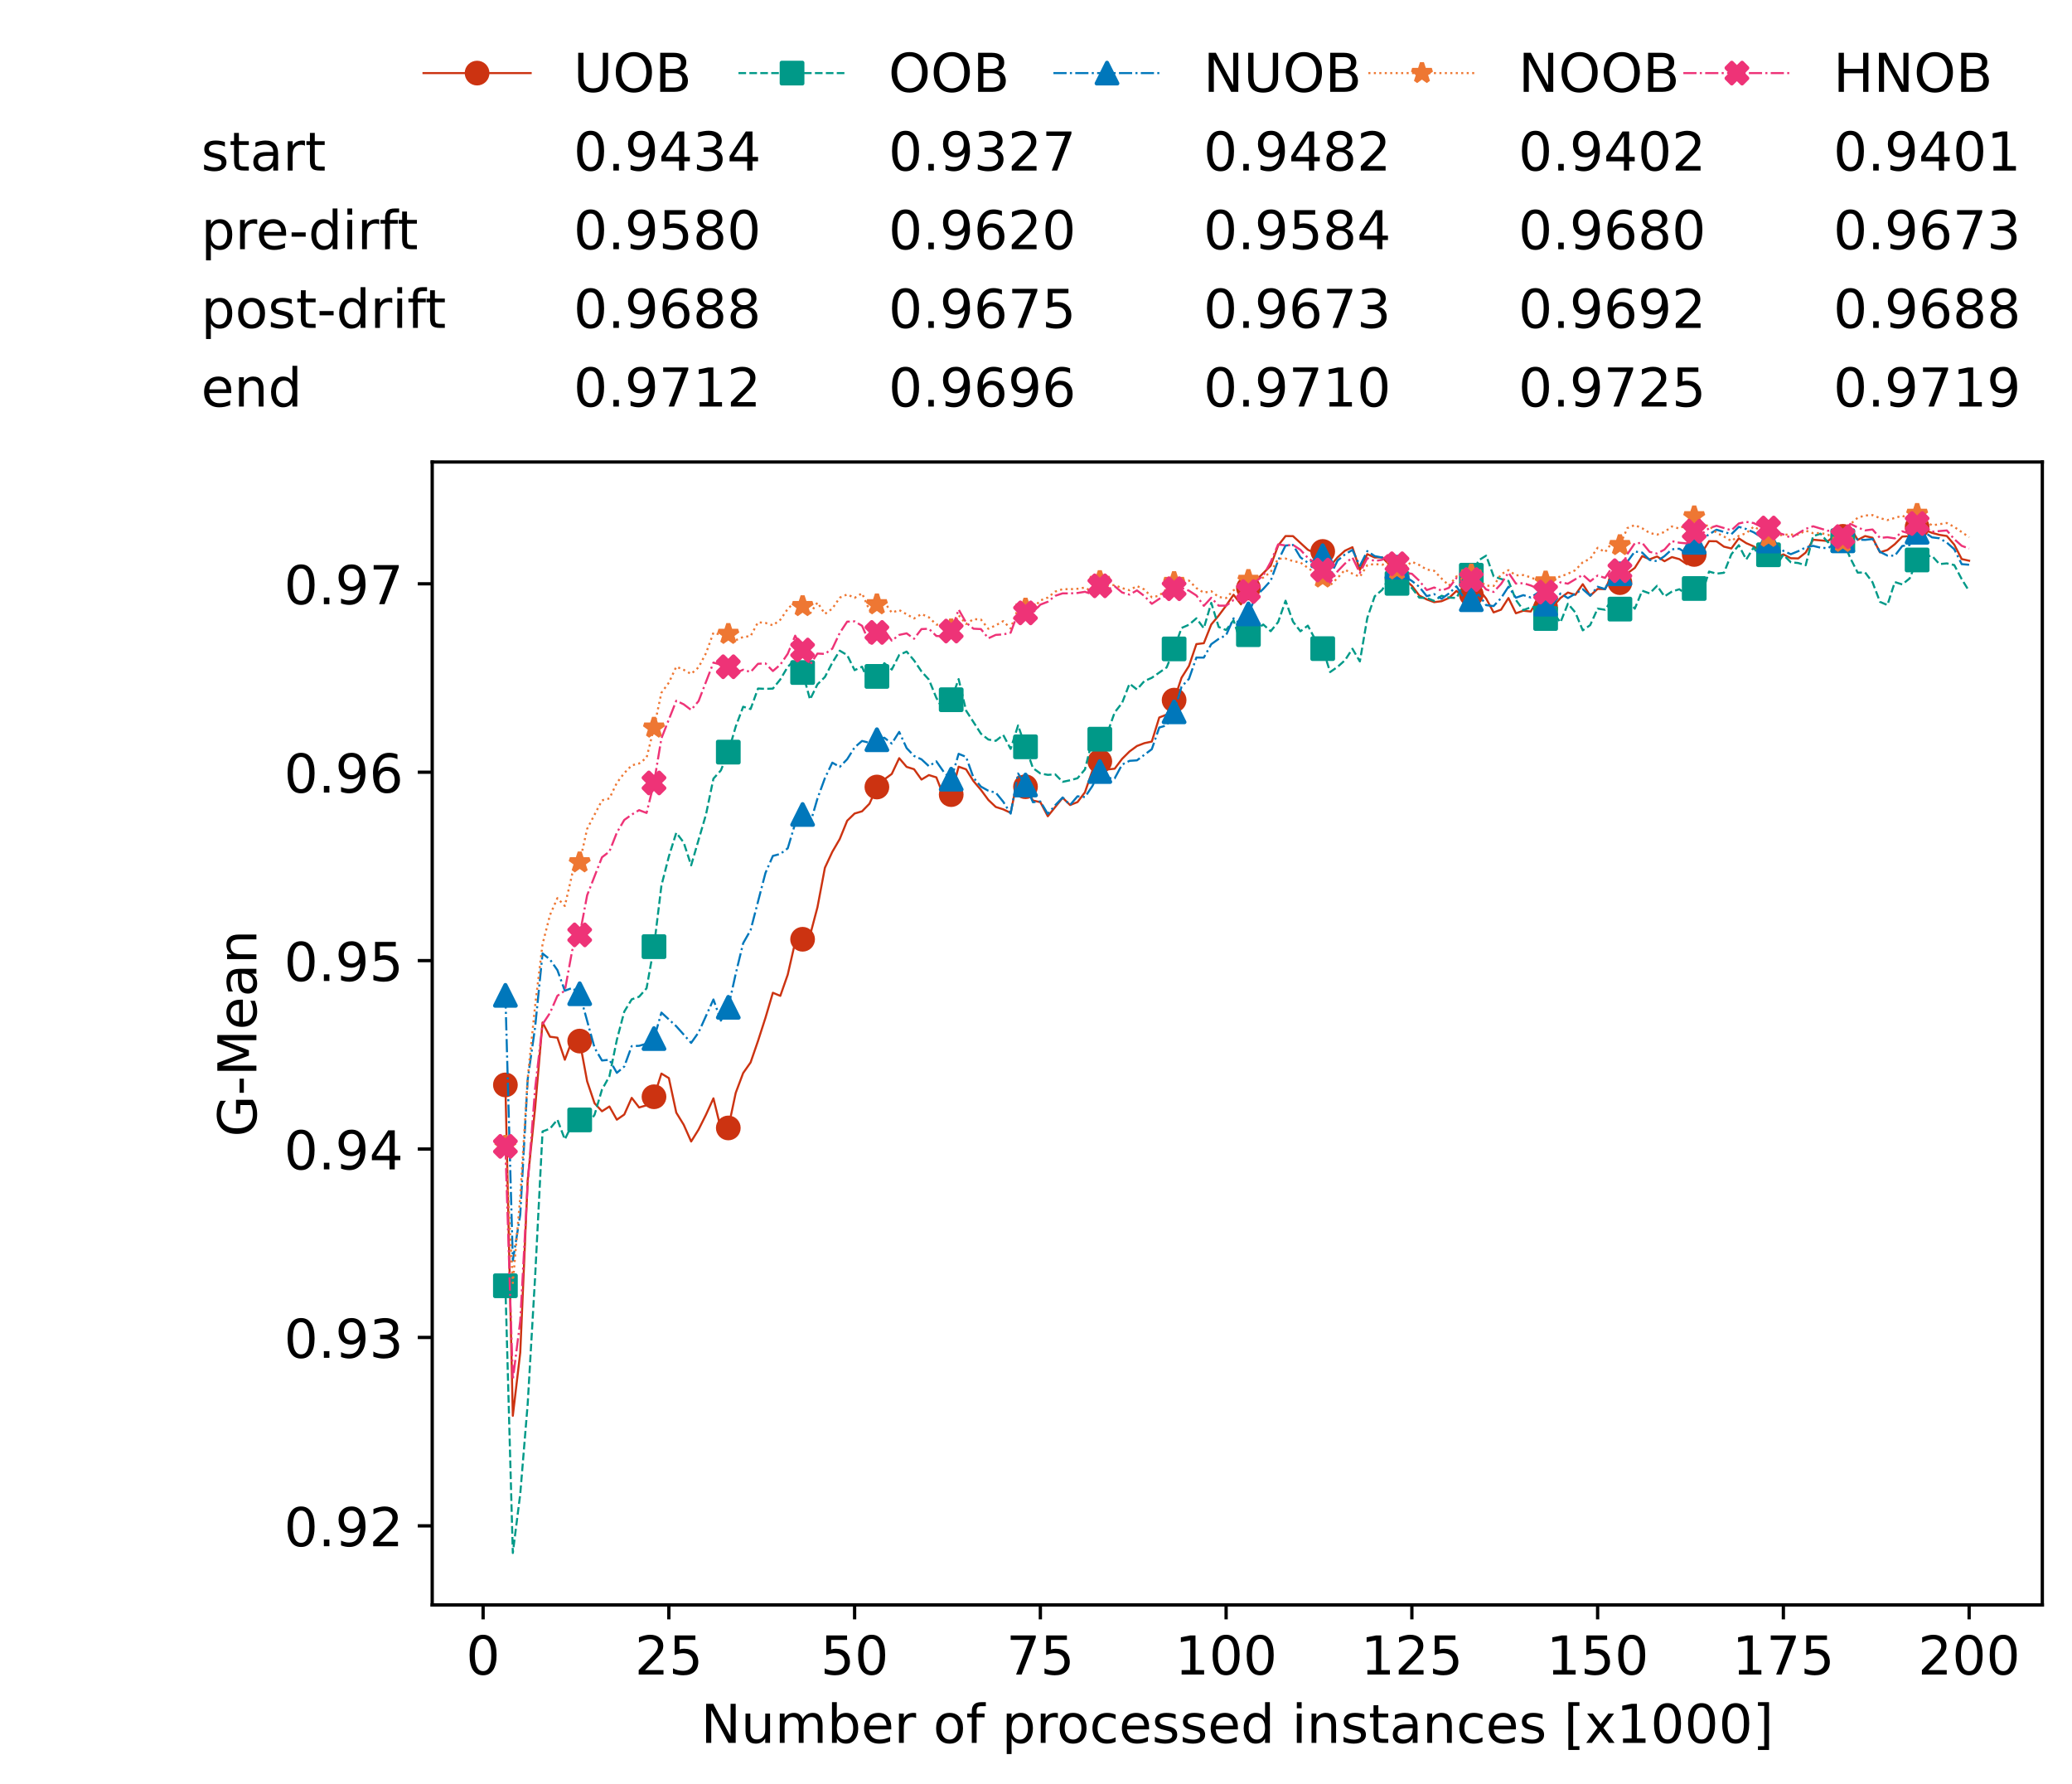 <?xml version="1.0" encoding="utf-8" standalone="no"?>
<!DOCTYPE svg PUBLIC "-//W3C//DTD SVG 1.1//EN"
  "http://www.w3.org/Graphics/SVG/1.1/DTD/svg11.dtd">
<!-- Created with matplotlib (https://matplotlib.org/) -->
<svg height="432.615pt" version="1.1" viewBox="0 0 502.65 432.615" width="502.65pt" xmlns="http://www.w3.org/2000/svg" xmlns:xlink="http://www.w3.org/1999/xlink">
 <defs>
  <style type="text/css">*{stroke-linecap:butt;stroke-linejoin:round;}</style>
 </defs>
 <g id="figure_1">
  <g id="patch_1">
   <path d="M 0 432.615 
L 502.65 432.615 
L 502.65 0 
L 0 0 
z
" style="fill:#ffffff;"/>
  </g>
  <g id="axes_1">
   <g id="patch_2">
    <path d="M 104.85 389.252 
L 495.45 389.252 
L 495.45 112.052 
L 104.85 112.052 
z
" style="fill:#ffffff;"/>
   </g>
   <g id="matplotlib.axis_1">
    <g id="xtick_1">
     <g id="line2d_1">
      <defs>
       <path d="M 0 0 
L 0 3.5 
" id="mab3979e404" style="stroke:#000000;stroke-width:0.8;"/>
      </defs>
      <g>
       <use style="stroke:#000000;stroke-width:0.8;" x="117.197" xlink:href="#mab3979e404" y="389.252"/>
      </g>
     </g>
     <g id="text_1">
      <!-- 0 -->
      <g transform="translate(113.061 406.13)scale(0.13 -0.13)">
       <defs>
        <path d="M 31.781 66.406 
Q 24.172 66.406 20.328 58.906 
Q 16.5 51.422 16.5 36.375 
Q 16.5 21.391 20.328 13.891 
Q 24.172 6.391 31.781 6.391 
Q 39.453 6.391 43.281 13.891 
Q 47.125 21.391 47.125 36.375 
Q 47.125 51.422 43.281 58.906 
Q 39.453 66.406 31.781 66.406 
z
M 31.781 74.219 
Q 44.047 74.219 50.516 64.516 
Q 56.984 54.828 56.984 36.375 
Q 56.984 17.969 50.516 8.266 
Q 44.047 -1.422 31.781 -1.422 
Q 19.531 -1.422 13.062 8.266 
Q 6.594 17.969 6.594 36.375 
Q 6.594 54.828 13.062 64.516 
Q 19.531 74.219 31.781 74.219 
z
" id="DejaVuSans-48"/>
       </defs>
       <use xlink:href="#DejaVuSans-48"/>
      </g>
     </g>
    </g>
    <g id="xtick_2">
     <g id="line2d_2">
      <g>
       <use style="stroke:#000000;stroke-width:0.8;" x="162.259" xlink:href="#mab3979e404" y="389.252"/>
      </g>
     </g>
     <g id="text_2">
      <!-- 25 -->
      <g transform="translate(153.988 406.13)scale(0.13 -0.13)">
       <defs>
        <path d="M 19.188 8.297 
L 53.609 8.297 
L 53.609 0 
L 7.328 0 
L 7.328 8.297 
Q 12.938 14.109 22.625 23.891 
Q 32.328 33.688 34.812 36.531 
Q 39.547 41.844 41.422 45.531 
Q 43.312 49.219 43.312 52.781 
Q 43.312 58.594 39.234 62.25 
Q 35.156 65.922 28.609 65.922 
Q 23.969 65.922 18.812 64.312 
Q 13.672 62.703 7.812 59.422 
L 7.812 69.391 
Q 13.766 71.781 18.938 73 
Q 24.125 74.219 28.422 74.219 
Q 39.75 74.219 46.484 68.547 
Q 53.219 62.891 53.219 53.422 
Q 53.219 48.922 51.531 44.891 
Q 49.859 40.875 45.406 35.406 
Q 44.188 33.984 37.641 27.219 
Q 31.109 20.453 19.188 8.297 
z
" id="DejaVuSans-50"/>
        <path d="M 10.797 72.906 
L 49.516 72.906 
L 49.516 64.594 
L 19.828 64.594 
L 19.828 46.734 
Q 21.969 47.469 24.109 47.828 
Q 26.266 48.188 28.422 48.188 
Q 40.625 48.188 47.75 41.5 
Q 54.891 34.812 54.891 23.391 
Q 54.891 11.625 47.562 5.094 
Q 40.234 -1.422 26.906 -1.422 
Q 22.312 -1.422 17.547 -0.641 
Q 12.797 0.141 7.719 1.703 
L 7.719 11.625 
Q 12.109 9.234 16.797 8.062 
Q 21.484 6.891 26.703 6.891 
Q 35.156 6.891 40.078 11.328 
Q 45.016 15.766 45.016 23.391 
Q 45.016 31 40.078 35.438 
Q 35.156 39.891 26.703 39.891 
Q 22.75 39.891 18.812 39.016 
Q 14.891 38.141 10.797 36.281 
z
" id="DejaVuSans-53"/>
       </defs>
       <use xlink:href="#DejaVuSans-50"/>
       <use x="63.623" xlink:href="#DejaVuSans-53"/>
      </g>
     </g>
    </g>
    <g id="xtick_3">
     <g id="line2d_3">
      <g>
       <use style="stroke:#000000;stroke-width:0.8;" x="207.322" xlink:href="#mab3979e404" y="389.252"/>
      </g>
     </g>
     <g id="text_3">
      <!-- 50 -->
      <g transform="translate(199.05 406.13)scale(0.13 -0.13)">
       <use xlink:href="#DejaVuSans-53"/>
       <use x="63.623" xlink:href="#DejaVuSans-48"/>
      </g>
     </g>
    </g>
    <g id="xtick_4">
     <g id="line2d_4">
      <g>
       <use style="stroke:#000000;stroke-width:0.8;" x="252.384" xlink:href="#mab3979e404" y="389.252"/>
      </g>
     </g>
     <g id="text_4">
      <!-- 75 -->
      <g transform="translate(244.113 406.13)scale(0.13 -0.13)">
       <defs>
        <path d="M 8.203 72.906 
L 55.078 72.906 
L 55.078 68.703 
L 28.609 0 
L 18.312 0 
L 43.219 64.594 
L 8.203 64.594 
z
" id="DejaVuSans-55"/>
       </defs>
       <use xlink:href="#DejaVuSans-55"/>
       <use x="63.623" xlink:href="#DejaVuSans-53"/>
      </g>
     </g>
    </g>
    <g id="xtick_5">
     <g id="line2d_5">
      <g>
       <use style="stroke:#000000;stroke-width:0.8;" x="297.446" xlink:href="#mab3979e404" y="389.252"/>
      </g>
     </g>
     <g id="text_5">
      <!-- 100 -->
      <g transform="translate(285.039 406.13)scale(0.13 -0.13)">
       <defs>
        <path d="M 12.406 8.297 
L 28.516 8.297 
L 28.516 63.922 
L 10.984 60.406 
L 10.984 69.391 
L 28.422 72.906 
L 38.281 72.906 
L 38.281 8.297 
L 54.391 8.297 
L 54.391 0 
L 12.406 0 
z
" id="DejaVuSans-49"/>
       </defs>
       <use xlink:href="#DejaVuSans-49"/>
       <use x="63.623" xlink:href="#DejaVuSans-48"/>
       <use x="127.246" xlink:href="#DejaVuSans-48"/>
      </g>
     </g>
    </g>
    <g id="xtick_6">
     <g id="line2d_6">
      <g>
       <use style="stroke:#000000;stroke-width:0.8;" x="342.509" xlink:href="#mab3979e404" y="389.252"/>
      </g>
     </g>
     <g id="text_6">
      <!-- 125 -->
      <g transform="translate(330.102 406.13)scale(0.13 -0.13)">
       <use xlink:href="#DejaVuSans-49"/>
       <use x="63.623" xlink:href="#DejaVuSans-50"/>
       <use x="127.246" xlink:href="#DejaVuSans-53"/>
      </g>
     </g>
    </g>
    <g id="xtick_7">
     <g id="line2d_7">
      <g>
       <use style="stroke:#000000;stroke-width:0.8;" x="387.571" xlink:href="#mab3979e404" y="389.252"/>
      </g>
     </g>
     <g id="text_7">
      <!-- 150 -->
      <g transform="translate(375.164 406.13)scale(0.13 -0.13)">
       <use xlink:href="#DejaVuSans-49"/>
       <use x="63.623" xlink:href="#DejaVuSans-53"/>
       <use x="127.246" xlink:href="#DejaVuSans-48"/>
      </g>
     </g>
    </g>
    <g id="xtick_8">
     <g id="line2d_8">
      <g>
       <use style="stroke:#000000;stroke-width:0.8;" x="432.633" xlink:href="#mab3979e404" y="389.252"/>
      </g>
     </g>
     <g id="text_8">
      <!-- 175 -->
      <g transform="translate(420.226 406.13)scale(0.13 -0.13)">
       <use xlink:href="#DejaVuSans-49"/>
       <use x="63.623" xlink:href="#DejaVuSans-55"/>
       <use x="127.246" xlink:href="#DejaVuSans-53"/>
      </g>
     </g>
    </g>
    <g id="xtick_9">
     <g id="line2d_9">
      <g>
       <use style="stroke:#000000;stroke-width:0.8;" x="477.695" xlink:href="#mab3979e404" y="389.252"/>
      </g>
     </g>
     <g id="text_9">
      <!-- 200 -->
      <g transform="translate(465.289 406.13)scale(0.13 -0.13)">
       <use xlink:href="#DejaVuSans-50"/>
       <use x="63.623" xlink:href="#DejaVuSans-48"/>
       <use x="127.246" xlink:href="#DejaVuSans-48"/>
      </g>
     </g>
    </g>
    <g id="text_10">
     <!-- Number of processed instances [x1000] -->
     <g transform="translate(170.025 422.711)scale(0.13 -0.13)">
      <defs>
       <path d="M 9.812 72.906 
L 23.094 72.906 
L 55.422 11.922 
L 55.422 72.906 
L 64.984 72.906 
L 64.984 0 
L 51.703 0 
L 19.391 60.984 
L 19.391 0 
L 9.812 0 
z
" id="DejaVuSans-78"/>
       <path d="M 8.5 21.578 
L 8.5 54.688 
L 17.484 54.688 
L 17.484 21.922 
Q 17.484 14.156 20.5 10.266 
Q 23.531 6.391 29.594 6.391 
Q 36.859 6.391 41.078 11.031 
Q 45.312 15.672 45.312 23.688 
L 45.312 54.688 
L 54.297 54.688 
L 54.297 0 
L 45.312 0 
L 45.312 8.406 
Q 42.047 3.422 37.719 1 
Q 33.406 -1.422 27.688 -1.422 
Q 18.266 -1.422 13.375 4.438 
Q 8.5 10.297 8.5 21.578 
z
M 31.109 56 
z
" id="DejaVuSans-117"/>
       <path d="M 52 44.188 
Q 55.375 50.25 60.062 53.125 
Q 64.75 56 71.094 56 
Q 79.641 56 84.281 50.016 
Q 88.922 44.047 88.922 33.016 
L 88.922 0 
L 79.891 0 
L 79.891 32.719 
Q 79.891 40.578 77.094 44.375 
Q 74.312 48.188 68.609 48.188 
Q 61.625 48.188 57.562 43.547 
Q 53.516 38.922 53.516 30.906 
L 53.516 0 
L 44.484 0 
L 44.484 32.719 
Q 44.484 40.625 41.703 44.406 
Q 38.922 48.188 33.109 48.188 
Q 26.219 48.188 22.156 43.531 
Q 18.109 38.875 18.109 30.906 
L 18.109 0 
L 9.078 0 
L 9.078 54.688 
L 18.109 54.688 
L 18.109 46.188 
Q 21.188 51.219 25.484 53.609 
Q 29.781 56 35.688 56 
Q 41.656 56 45.828 52.969 
Q 50 49.953 52 44.188 
z
" id="DejaVuSans-109"/>
       <path d="M 48.688 27.297 
Q 48.688 37.203 44.609 42.844 
Q 40.531 48.484 33.406 48.484 
Q 26.266 48.484 22.188 42.844 
Q 18.109 37.203 18.109 27.297 
Q 18.109 17.391 22.188 11.75 
Q 26.266 6.109 33.406 6.109 
Q 40.531 6.109 44.609 11.75 
Q 48.688 17.391 48.688 27.297 
z
M 18.109 46.391 
Q 20.953 51.266 25.266 53.625 
Q 29.594 56 35.594 56 
Q 45.562 56 51.781 48.094 
Q 58.016 40.188 58.016 27.297 
Q 58.016 14.406 51.781 6.484 
Q 45.562 -1.422 35.594 -1.422 
Q 29.594 -1.422 25.266 0.953 
Q 20.953 3.328 18.109 8.203 
L 18.109 0 
L 9.078 0 
L 9.078 75.984 
L 18.109 75.984 
z
" id="DejaVuSans-98"/>
       <path d="M 56.203 29.594 
L 56.203 25.203 
L 14.891 25.203 
Q 15.484 15.922 20.484 11.062 
Q 25.484 6.203 34.422 6.203 
Q 39.594 6.203 44.453 7.469 
Q 49.312 8.734 54.109 11.281 
L 54.109 2.781 
Q 49.266 0.734 44.188 -0.344 
Q 39.109 -1.422 33.891 -1.422 
Q 20.797 -1.422 13.156 6.188 
Q 5.516 13.812 5.516 26.812 
Q 5.516 40.234 12.766 48.109 
Q 20.016 56 32.328 56 
Q 43.359 56 49.781 48.891 
Q 56.203 41.797 56.203 29.594 
z
M 47.219 32.234 
Q 47.125 39.594 43.094 43.984 
Q 39.062 48.391 32.422 48.391 
Q 24.906 48.391 20.391 44.141 
Q 15.875 39.891 15.188 32.172 
z
" id="DejaVuSans-101"/>
       <path d="M 41.109 46.297 
Q 39.594 47.172 37.812 47.578 
Q 36.031 48 33.891 48 
Q 26.266 48 22.188 43.047 
Q 18.109 38.094 18.109 28.812 
L 18.109 0 
L 9.078 0 
L 9.078 54.688 
L 18.109 54.688 
L 18.109 46.188 
Q 20.953 51.172 25.484 53.578 
Q 30.031 56 36.531 56 
Q 37.453 56 38.578 55.875 
Q 39.703 55.766 41.062 55.516 
z
" id="DejaVuSans-114"/>
       <path id="DejaVuSans-32"/>
       <path d="M 30.609 48.391 
Q 23.391 48.391 19.188 42.75 
Q 14.984 37.109 14.984 27.297 
Q 14.984 17.484 19.156 11.844 
Q 23.344 6.203 30.609 6.203 
Q 37.797 6.203 41.984 11.859 
Q 46.188 17.531 46.188 27.297 
Q 46.188 37.016 41.984 42.703 
Q 37.797 48.391 30.609 48.391 
z
M 30.609 56 
Q 42.328 56 49.016 48.375 
Q 55.719 40.766 55.719 27.297 
Q 55.719 13.875 49.016 6.219 
Q 42.328 -1.422 30.609 -1.422 
Q 18.844 -1.422 12.172 6.219 
Q 5.516 13.875 5.516 27.297 
Q 5.516 40.766 12.172 48.375 
Q 18.844 56 30.609 56 
z
" id="DejaVuSans-111"/>
       <path d="M 37.109 75.984 
L 37.109 68.5 
L 28.516 68.5 
Q 23.688 68.5 21.797 66.547 
Q 19.922 64.594 19.922 59.516 
L 19.922 54.688 
L 34.719 54.688 
L 34.719 47.703 
L 19.922 47.703 
L 19.922 0 
L 10.891 0 
L 10.891 47.703 
L 2.297 47.703 
L 2.297 54.688 
L 10.891 54.688 
L 10.891 58.5 
Q 10.891 67.625 15.141 71.797 
Q 19.391 75.984 28.609 75.984 
z
" id="DejaVuSans-102"/>
       <path d="M 18.109 8.203 
L 18.109 -20.797 
L 9.078 -20.797 
L 9.078 54.688 
L 18.109 54.688 
L 18.109 46.391 
Q 20.953 51.266 25.266 53.625 
Q 29.594 56 35.594 56 
Q 45.562 56 51.781 48.094 
Q 58.016 40.188 58.016 27.297 
Q 58.016 14.406 51.781 6.484 
Q 45.562 -1.422 35.594 -1.422 
Q 29.594 -1.422 25.266 0.953 
Q 20.953 3.328 18.109 8.203 
z
M 48.688 27.297 
Q 48.688 37.203 44.609 42.844 
Q 40.531 48.484 33.406 48.484 
Q 26.266 48.484 22.188 42.844 
Q 18.109 37.203 18.109 27.297 
Q 18.109 17.391 22.188 11.75 
Q 26.266 6.109 33.406 6.109 
Q 40.531 6.109 44.609 11.75 
Q 48.688 17.391 48.688 27.297 
z
" id="DejaVuSans-112"/>
       <path d="M 48.781 52.594 
L 48.781 44.188 
Q 44.969 46.297 41.141 47.344 
Q 37.312 48.391 33.406 48.391 
Q 24.656 48.391 19.812 42.844 
Q 14.984 37.312 14.984 27.297 
Q 14.984 17.281 19.812 11.734 
Q 24.656 6.203 33.406 6.203 
Q 37.312 6.203 41.141 7.25 
Q 44.969 8.297 48.781 10.406 
L 48.781 2.094 
Q 45.016 0.344 40.984 -0.531 
Q 36.969 -1.422 32.422 -1.422 
Q 20.062 -1.422 12.781 6.344 
Q 5.516 14.109 5.516 27.297 
Q 5.516 40.672 12.859 48.328 
Q 20.219 56 33.016 56 
Q 37.156 56 41.109 55.141 
Q 45.062 54.297 48.781 52.594 
z
" id="DejaVuSans-99"/>
       <path d="M 44.281 53.078 
L 44.281 44.578 
Q 40.484 46.531 36.375 47.5 
Q 32.281 48.484 27.875 48.484 
Q 21.188 48.484 17.844 46.438 
Q 14.5 44.391 14.5 40.281 
Q 14.5 37.156 16.891 35.375 
Q 19.281 33.594 26.516 31.984 
L 29.594 31.297 
Q 39.156 29.25 43.188 25.516 
Q 47.219 21.781 47.219 15.094 
Q 47.219 7.469 41.188 3.016 
Q 35.156 -1.422 24.609 -1.422 
Q 20.219 -1.422 15.453 -0.562 
Q 10.688 0.297 5.422 2 
L 5.422 11.281 
Q 10.406 8.688 15.234 7.391 
Q 20.062 6.109 24.812 6.109 
Q 31.156 6.109 34.562 8.281 
Q 37.984 10.453 37.984 14.406 
Q 37.984 18.062 35.516 20.016 
Q 33.062 21.969 24.703 23.781 
L 21.578 24.516 
Q 13.234 26.266 9.516 29.906 
Q 5.812 33.547 5.812 39.891 
Q 5.812 47.609 11.281 51.797 
Q 16.75 56 26.812 56 
Q 31.781 56 36.172 55.266 
Q 40.578 54.547 44.281 53.078 
z
" id="DejaVuSans-115"/>
       <path d="M 45.406 46.391 
L 45.406 75.984 
L 54.391 75.984 
L 54.391 0 
L 45.406 0 
L 45.406 8.203 
Q 42.578 3.328 38.25 0.953 
Q 33.938 -1.422 27.875 -1.422 
Q 17.969 -1.422 11.734 6.484 
Q 5.516 14.406 5.516 27.297 
Q 5.516 40.188 11.734 48.094 
Q 17.969 56 27.875 56 
Q 33.938 56 38.25 53.625 
Q 42.578 51.266 45.406 46.391 
z
M 14.797 27.297 
Q 14.797 17.391 18.875 11.75 
Q 22.953 6.109 30.078 6.109 
Q 37.203 6.109 41.297 11.75 
Q 45.406 17.391 45.406 27.297 
Q 45.406 37.203 41.297 42.844 
Q 37.203 48.484 30.078 48.484 
Q 22.953 48.484 18.875 42.844 
Q 14.797 37.203 14.797 27.297 
z
" id="DejaVuSans-100"/>
       <path d="M 9.422 54.688 
L 18.406 54.688 
L 18.406 0 
L 9.422 0 
z
M 9.422 75.984 
L 18.406 75.984 
L 18.406 64.594 
L 9.422 64.594 
z
" id="DejaVuSans-105"/>
       <path d="M 54.891 33.016 
L 54.891 0 
L 45.906 0 
L 45.906 32.719 
Q 45.906 40.484 42.875 44.328 
Q 39.844 48.188 33.797 48.188 
Q 26.516 48.188 22.312 43.547 
Q 18.109 38.922 18.109 30.906 
L 18.109 0 
L 9.078 0 
L 9.078 54.688 
L 18.109 54.688 
L 18.109 46.188 
Q 21.344 51.125 25.703 53.562 
Q 30.078 56 35.797 56 
Q 45.219 56 50.047 50.172 
Q 54.891 44.344 54.891 33.016 
z
" id="DejaVuSans-110"/>
       <path d="M 18.312 70.219 
L 18.312 54.688 
L 36.812 54.688 
L 36.812 47.703 
L 18.312 47.703 
L 18.312 18.016 
Q 18.312 11.328 20.141 9.422 
Q 21.969 7.516 27.594 7.516 
L 36.812 7.516 
L 36.812 0 
L 27.594 0 
Q 17.188 0 13.234 3.875 
Q 9.281 7.766 9.281 18.016 
L 9.281 47.703 
L 2.688 47.703 
L 2.688 54.688 
L 9.281 54.688 
L 9.281 70.219 
z
" id="DejaVuSans-116"/>
       <path d="M 34.281 27.484 
Q 23.391 27.484 19.188 25 
Q 14.984 22.516 14.984 16.5 
Q 14.984 11.719 18.141 8.906 
Q 21.297 6.109 26.703 6.109 
Q 34.188 6.109 38.703 11.406 
Q 43.219 16.703 43.219 25.484 
L 43.219 27.484 
z
M 52.203 31.203 
L 52.203 0 
L 43.219 0 
L 43.219 8.297 
Q 40.141 3.328 35.547 0.953 
Q 30.953 -1.422 24.312 -1.422 
Q 15.922 -1.422 10.953 3.297 
Q 6 8.016 6 15.922 
Q 6 25.141 12.172 29.828 
Q 18.359 34.516 30.609 34.516 
L 43.219 34.516 
L 43.219 35.406 
Q 43.219 41.609 39.141 45 
Q 35.062 48.391 27.688 48.391 
Q 23 48.391 18.547 47.266 
Q 14.109 46.141 10.016 43.891 
L 10.016 52.203 
Q 14.938 54.109 19.578 55.047 
Q 24.219 56 28.609 56 
Q 40.484 56 46.344 49.844 
Q 52.203 43.703 52.203 31.203 
z
" id="DejaVuSans-97"/>
       <path d="M 8.594 75.984 
L 29.297 75.984 
L 29.297 69 
L 17.578 69 
L 17.578 -6.203 
L 29.297 -6.203 
L 29.297 -13.188 
L 8.594 -13.188 
z
" id="DejaVuSans-91"/>
       <path d="M 54.891 54.688 
L 35.109 28.078 
L 55.906 0 
L 45.312 0 
L 29.391 21.484 
L 13.484 0 
L 2.875 0 
L 24.125 28.609 
L 4.688 54.688 
L 15.281 54.688 
L 29.781 35.203 
L 44.281 54.688 
z
" id="DejaVuSans-120"/>
       <path d="M 30.422 75.984 
L 30.422 -13.188 
L 9.719 -13.188 
L 9.719 -6.203 
L 21.391 -6.203 
L 21.391 69 
L 9.719 69 
L 9.719 75.984 
z
" id="DejaVuSans-93"/>
      </defs>
      <use xlink:href="#DejaVuSans-78"/>
      <use x="74.805" xlink:href="#DejaVuSans-117"/>
      <use x="138.184" xlink:href="#DejaVuSans-109"/>
      <use x="235.596" xlink:href="#DejaVuSans-98"/>
      <use x="299.072" xlink:href="#DejaVuSans-101"/>
      <use x="360.596" xlink:href="#DejaVuSans-114"/>
      <use x="401.709" xlink:href="#DejaVuSans-32"/>
      <use x="433.496" xlink:href="#DejaVuSans-111"/>
      <use x="494.678" xlink:href="#DejaVuSans-102"/>
      <use x="529.883" xlink:href="#DejaVuSans-32"/>
      <use x="561.67" xlink:href="#DejaVuSans-112"/>
      <use x="625.146" xlink:href="#DejaVuSans-114"/>
      <use x="664.01" xlink:href="#DejaVuSans-111"/>
      <use x="725.191" xlink:href="#DejaVuSans-99"/>
      <use x="780.172" xlink:href="#DejaVuSans-101"/>
      <use x="841.695" xlink:href="#DejaVuSans-115"/>
      <use x="893.795" xlink:href="#DejaVuSans-115"/>
      <use x="945.895" xlink:href="#DejaVuSans-101"/>
      <use x="1007.418" xlink:href="#DejaVuSans-100"/>
      <use x="1070.895" xlink:href="#DejaVuSans-32"/>
      <use x="1102.682" xlink:href="#DejaVuSans-105"/>
      <use x="1130.465" xlink:href="#DejaVuSans-110"/>
      <use x="1193.844" xlink:href="#DejaVuSans-115"/>
      <use x="1245.943" xlink:href="#DejaVuSans-116"/>
      <use x="1285.152" xlink:href="#DejaVuSans-97"/>
      <use x="1346.432" xlink:href="#DejaVuSans-110"/>
      <use x="1409.811" xlink:href="#DejaVuSans-99"/>
      <use x="1464.791" xlink:href="#DejaVuSans-101"/>
      <use x="1526.314" xlink:href="#DejaVuSans-115"/>
      <use x="1578.414" xlink:href="#DejaVuSans-32"/>
      <use x="1610.201" xlink:href="#DejaVuSans-91"/>
      <use x="1649.215" xlink:href="#DejaVuSans-120"/>
      <use x="1708.395" xlink:href="#DejaVuSans-49"/>
      <use x="1772.018" xlink:href="#DejaVuSans-48"/>
      <use x="1835.641" xlink:href="#DejaVuSans-48"/>
      <use x="1899.264" xlink:href="#DejaVuSans-48"/>
      <use x="1962.887" xlink:href="#DejaVuSans-93"/>
     </g>
    </g>
   </g>
   <g id="matplotlib.axis_2">
    <g id="ytick_1">
     <g id="line2d_10">
      <defs>
       <path d="M 0 0 
L -3.5 0 
" id="m9cb5c40c0f" style="stroke:#000000;stroke-width:0.8;"/>
      </defs>
      <g>
       <use style="stroke:#000000;stroke-width:0.8;" x="104.85" xlink:href="#m9cb5c40c0f" y="370.073"/>
      </g>
     </g>
     <g id="text_11">
      <!-- 0.92 -->
      <g transform="translate(68.905 375.012)scale(0.13 -0.13)">
       <defs>
        <path d="M 10.688 12.406 
L 21 12.406 
L 21 0 
L 10.688 0 
z
" id="DejaVuSans-46"/>
        <path d="M 10.984 1.516 
L 10.984 10.5 
Q 14.703 8.734 18.5 7.812 
Q 22.312 6.891 25.984 6.891 
Q 35.75 6.891 40.891 13.453 
Q 46.047 20.016 46.781 33.406 
Q 43.953 29.203 39.594 26.953 
Q 35.25 24.703 29.984 24.703 
Q 19.047 24.703 12.672 31.312 
Q 6.297 37.938 6.297 49.422 
Q 6.297 60.641 12.938 67.422 
Q 19.578 74.219 30.609 74.219 
Q 43.266 74.219 49.922 64.516 
Q 56.594 54.828 56.594 36.375 
Q 56.594 19.141 48.406 8.859 
Q 40.234 -1.422 26.422 -1.422 
Q 22.703 -1.422 18.891 -0.688 
Q 15.094 0.047 10.984 1.516 
z
M 30.609 32.422 
Q 37.25 32.422 41.125 36.953 
Q 45.016 41.5 45.016 49.422 
Q 45.016 57.281 41.125 61.844 
Q 37.25 66.406 30.609 66.406 
Q 23.969 66.406 20.094 61.844 
Q 16.219 57.281 16.219 49.422 
Q 16.219 41.5 20.094 36.953 
Q 23.969 32.422 30.609 32.422 
z
" id="DejaVuSans-57"/>
       </defs>
       <use xlink:href="#DejaVuSans-48"/>
       <use x="63.623" xlink:href="#DejaVuSans-46"/>
       <use x="95.41" xlink:href="#DejaVuSans-57"/>
       <use x="159.033" xlink:href="#DejaVuSans-50"/>
      </g>
     </g>
    </g>
    <g id="ytick_2">
     <g id="line2d_11">
      <g>
       <use style="stroke:#000000;stroke-width:0.8;" x="104.85" xlink:href="#m9cb5c40c0f" y="324.377"/>
      </g>
     </g>
     <g id="text_12">
      <!-- 0.93 -->
      <g transform="translate(68.905 329.316)scale(0.13 -0.13)">
       <defs>
        <path d="M 40.578 39.312 
Q 47.656 37.797 51.625 33 
Q 55.609 28.219 55.609 21.188 
Q 55.609 10.406 48.188 4.484 
Q 40.766 -1.422 27.094 -1.422 
Q 22.516 -1.422 17.656 -0.516 
Q 12.797 0.391 7.625 2.203 
L 7.625 11.719 
Q 11.719 9.328 16.594 8.109 
Q 21.484 6.891 26.812 6.891 
Q 36.078 6.891 40.938 10.547 
Q 45.797 14.203 45.797 21.188 
Q 45.797 27.641 41.281 31.266 
Q 36.766 34.906 28.719 34.906 
L 20.219 34.906 
L 20.219 43.016 
L 29.109 43.016 
Q 36.375 43.016 40.234 45.922 
Q 44.094 48.828 44.094 54.297 
Q 44.094 59.906 40.109 62.906 
Q 36.141 65.922 28.719 65.922 
Q 24.656 65.922 20.016 65.031 
Q 15.375 64.156 9.812 62.312 
L 9.812 71.094 
Q 15.438 72.656 20.344 73.438 
Q 25.25 74.219 29.594 74.219 
Q 40.828 74.219 47.359 69.109 
Q 53.906 64.016 53.906 55.328 
Q 53.906 49.266 50.438 45.094 
Q 46.969 40.922 40.578 39.312 
z
" id="DejaVuSans-51"/>
       </defs>
       <use xlink:href="#DejaVuSans-48"/>
       <use x="63.623" xlink:href="#DejaVuSans-46"/>
       <use x="95.41" xlink:href="#DejaVuSans-57"/>
       <use x="159.033" xlink:href="#DejaVuSans-51"/>
      </g>
     </g>
    </g>
    <g id="ytick_3">
     <g id="line2d_12">
      <g>
       <use style="stroke:#000000;stroke-width:0.8;" x="104.85" xlink:href="#m9cb5c40c0f" y="278.68"/>
      </g>
     </g>
     <g id="text_13">
      <!-- 0.94 -->
      <g transform="translate(68.905 283.619)scale(0.13 -0.13)">
       <defs>
        <path d="M 37.797 64.312 
L 12.891 25.391 
L 37.797 25.391 
z
M 35.203 72.906 
L 47.609 72.906 
L 47.609 25.391 
L 58.016 25.391 
L 58.016 17.188 
L 47.609 17.188 
L 47.609 0 
L 37.797 0 
L 37.797 17.188 
L 4.891 17.188 
L 4.891 26.703 
z
" id="DejaVuSans-52"/>
       </defs>
       <use xlink:href="#DejaVuSans-48"/>
       <use x="63.623" xlink:href="#DejaVuSans-46"/>
       <use x="95.41" xlink:href="#DejaVuSans-57"/>
       <use x="159.033" xlink:href="#DejaVuSans-52"/>
      </g>
     </g>
    </g>
    <g id="ytick_4">
     <g id="line2d_13">
      <g>
       <use style="stroke:#000000;stroke-width:0.8;" x="104.85" xlink:href="#m9cb5c40c0f" y="232.984"/>
      </g>
     </g>
     <g id="text_14">
      <!-- 0.95 -->
      <g transform="translate(68.905 237.923)scale(0.13 -0.13)">
       <use xlink:href="#DejaVuSans-48"/>
       <use x="63.623" xlink:href="#DejaVuSans-46"/>
       <use x="95.41" xlink:href="#DejaVuSans-57"/>
       <use x="159.033" xlink:href="#DejaVuSans-53"/>
      </g>
     </g>
    </g>
    <g id="ytick_5">
     <g id="line2d_14">
      <g>
       <use style="stroke:#000000;stroke-width:0.8;" x="104.85" xlink:href="#m9cb5c40c0f" y="187.287"/>
      </g>
     </g>
     <g id="text_15">
      <!-- 0.96 -->
      <g transform="translate(68.905 192.226)scale(0.13 -0.13)">
       <defs>
        <path d="M 33.016 40.375 
Q 26.375 40.375 22.484 35.828 
Q 18.609 31.297 18.609 23.391 
Q 18.609 15.531 22.484 10.953 
Q 26.375 6.391 33.016 6.391 
Q 39.656 6.391 43.531 10.953 
Q 47.406 15.531 47.406 23.391 
Q 47.406 31.297 43.531 35.828 
Q 39.656 40.375 33.016 40.375 
z
M 52.594 71.297 
L 52.594 62.312 
Q 48.875 64.062 45.094 64.984 
Q 41.312 65.922 37.594 65.922 
Q 27.828 65.922 22.672 59.328 
Q 17.531 52.734 16.797 39.406 
Q 19.672 43.656 24.016 45.922 
Q 28.375 48.188 33.594 48.188 
Q 44.578 48.188 50.953 41.516 
Q 57.328 34.859 57.328 23.391 
Q 57.328 12.156 50.688 5.359 
Q 44.047 -1.422 33.016 -1.422 
Q 20.359 -1.422 13.672 8.266 
Q 6.984 17.969 6.984 36.375 
Q 6.984 53.656 15.188 63.938 
Q 23.391 74.219 37.203 74.219 
Q 40.922 74.219 44.703 73.484 
Q 48.484 72.75 52.594 71.297 
z
" id="DejaVuSans-54"/>
       </defs>
       <use xlink:href="#DejaVuSans-48"/>
       <use x="63.623" xlink:href="#DejaVuSans-46"/>
       <use x="95.41" xlink:href="#DejaVuSans-57"/>
       <use x="159.033" xlink:href="#DejaVuSans-54"/>
      </g>
     </g>
    </g>
    <g id="ytick_6">
     <g id="line2d_15">
      <g>
       <use style="stroke:#000000;stroke-width:0.8;" x="104.85" xlink:href="#m9cb5c40c0f" y="141.591"/>
      </g>
     </g>
     <g id="text_16">
      <!-- 0.97 -->
      <g transform="translate(68.905 146.53)scale(0.13 -0.13)">
       <use xlink:href="#DejaVuSans-48"/>
       <use x="63.623" xlink:href="#DejaVuSans-46"/>
       <use x="95.41" xlink:href="#DejaVuSans-57"/>
       <use x="159.033" xlink:href="#DejaVuSans-55"/>
      </g>
     </g>
    </g>
    <g id="text_17">
     <!-- G-Mean -->
     <g transform="translate(62.201 275.744)rotate(-90)scale(0.13 -0.13)">
      <defs>
       <path d="M 59.516 10.406 
L 59.516 29.984 
L 43.406 29.984 
L 43.406 38.094 
L 69.281 38.094 
L 69.281 6.781 
Q 63.578 2.734 56.688 0.656 
Q 49.812 -1.422 42 -1.422 
Q 24.906 -1.422 15.25 8.562 
Q 5.609 18.562 5.609 36.375 
Q 5.609 54.25 15.25 64.234 
Q 24.906 74.219 42 74.219 
Q 49.125 74.219 55.547 72.453 
Q 61.969 70.703 67.391 67.281 
L 67.391 56.781 
Q 61.922 61.422 55.766 63.766 
Q 49.609 66.109 42.828 66.109 
Q 29.438 66.109 22.719 58.641 
Q 16.016 51.172 16.016 36.375 
Q 16.016 21.625 22.719 14.156 
Q 29.438 6.688 42.828 6.688 
Q 48.047 6.688 52.141 7.594 
Q 56.25 8.5 59.516 10.406 
z
" id="DejaVuSans-71"/>
       <path d="M 4.891 31.391 
L 31.203 31.391 
L 31.203 23.391 
L 4.891 23.391 
z
" id="DejaVuSans-45"/>
       <path d="M 9.812 72.906 
L 24.516 72.906 
L 43.109 23.297 
L 61.812 72.906 
L 76.516 72.906 
L 76.516 0 
L 66.891 0 
L 66.891 64.016 
L 48.094 14.016 
L 38.188 14.016 
L 19.391 64.016 
L 19.391 0 
L 9.812 0 
z
" id="DejaVuSans-77"/>
      </defs>
      <use xlink:href="#DejaVuSans-71"/>
      <use x="77.49" xlink:href="#DejaVuSans-45"/>
      <use x="113.574" xlink:href="#DejaVuSans-77"/>
      <use x="199.854" xlink:href="#DejaVuSans-101"/>
      <use x="261.377" xlink:href="#DejaVuSans-97"/>
      <use x="322.656" xlink:href="#DejaVuSans-110"/>
     </g>
    </g>
   </g>
   <g id="line2d_16"/>
   <g id="line2d_17"/>
   <g id="line2d_18"/>
   <g id="line2d_19"/>
   <g id="line2d_20"/>
   <g id="line2d_21">
    <path clip-path="url(#p3b5f1b48e5)" d="M 122.605 263.128 
L 124.407 343.377 
L 126.21 328.021 
L 128.012 286.26 
L 129.815 268.694 
L 131.617 247.984 
L 133.419 251.441 
L 135.222 251.674 
L 137.024 257.023 
L 138.827 252.237 
L 140.629 252.498 
L 142.432 262.25 
L 144.234 267.581 
L 146.037 269.521 
L 147.839 268.362 
L 149.642 271.562 
L 151.444 270.309 
L 153.247 266.268 
L 155.049 268.599 
L 156.852 268.067 
L 158.654 266.002 
L 160.457 260.377 
L 162.259 261.478 
L 164.062 269.855 
L 165.864 272.792 
L 167.667 276.853 
L 169.469 273.96 
L 171.272 270.341 
L 173.074 266.384 
L 174.877 273.755 
L 176.679 273.566 
L 178.482 265.052 
L 180.284 260.251 
L 182.087 257.678 
L 183.889 252.458 
L 185.692 246.86 
L 187.494 240.779 
L 189.297 241.529 
L 191.099 236.38 
L 192.902 228.488 
L 194.704 227.802 
L 196.507 226.851 
L 198.309 220.038 
L 200.112 210.469 
L 201.914 206.596 
L 203.717 203.487 
L 205.519 199.052 
L 207.322 197.306 
L 209.124 196.771 
L 210.927 194.927 
L 212.729 190.878 
L 214.532 189.034 
L 216.334 187.709 
L 218.137 183.884 
L 219.939 185.997 
L 221.742 186.558 
L 223.544 189.069 
L 225.347 187.98 
L 227.149 188.542 
L 228.952 193.133 
L 230.754 192.721 
L 232.557 185.95 
L 234.359 186.586 
L 236.162 189.453 
L 237.964 191.57 
L 239.767 194.009 
L 241.569 195.718 
L 243.372 196.291 
L 245.174 197.14 
L 246.976 188.404 
L 248.779 190.808 
L 250.581 194.16 
L 252.384 194.552 
L 254.186 197.971 
L 257.791 193.493 
L 259.594 195.247 
L 261.396 194.53 
L 263.199 192.16 
L 265.001 186.924 
L 266.804 184.665 
L 268.606 186.624 
L 270.409 186.44 
L 272.211 184.048 
L 274.014 182.255 
L 275.816 180.931 
L 277.619 180.242 
L 279.421 179.853 
L 281.224 174.018 
L 283.026 173.309 
L 284.829 169.803 
L 286.631 164.374 
L 288.434 161.521 
L 290.236 156.217 
L 292.039 155.999 
L 293.841 151.458 
L 295.644 149.3 
L 297.446 146.885 
L 299.249 144.246 
L 301.051 146.574 
L 302.854 142.612 
L 308.261 137.207 
L 310.064 132.318 
L 311.866 130.013 
L 313.669 130.027 
L 317.274 133.335 
L 319.076 134.197 
L 320.879 133.744 
L 322.681 137.333 
L 324.484 135.175 
L 326.286 133.562 
L 328.089 132.718 
L 329.891 138.252 
L 331.694 134.405 
L 333.496 135.218 
L 335.299 135.173 
L 337.101 137.001 
L 338.904 140.237 
L 340.706 140.509 
L 342.509 142.056 
L 344.311 144.44 
L 346.114 145.377 
L 347.916 146.043 
L 349.719 145.811 
L 351.521 145.022 
L 353.324 143.315 
L 355.126 144.824 
L 356.928 144.154 
L 358.731 142.883 
L 360.533 145.178 
L 362.336 148.53 
L 364.138 147.873 
L 365.941 145.039 
L 367.743 148.742 
L 369.546 148.124 
L 371.348 148.313 
L 373.151 145.215 
L 374.953 147.279 
L 376.756 147.113 
L 378.558 145.035 
L 380.361 143.71 
L 382.163 144.266 
L 383.966 141.685 
L 385.768 144.473 
L 387.571 142.831 
L 389.373 142.902 
L 391.176 139.129 
L 392.978 141.316 
L 394.781 139.05 
L 396.583 137.74 
L 398.386 134.873 
L 400.188 135.655 
L 401.991 134.966 
L 403.793 136.115 
L 405.596 135.108 
L 407.398 135.611 
L 409.201 136.827 
L 411.003 134.477 
L 412.806 134.143 
L 414.608 131.244 
L 416.411 131.281 
L 418.213 132.581 
L 420.016 133.022 
L 421.818 130.571 
L 423.621 131.729 
L 425.423 132.511 
L 427.226 133.658 
L 429.028 134.032 
L 430.831 135.233 
L 432.633 134.459 
L 434.436 135.39 
L 436.238 135.444 
L 438.041 134.025 
L 439.843 130.903 
L 443.448 131.218 
L 445.251 129.845 
L 447.053 130.083 
L 448.856 127.892 
L 450.658 130.947 
L 452.461 130.009 
L 454.263 130.425 
L 456.066 133.961 
L 457.868 133.39 
L 459.671 131.981 
L 461.473 130.136 
L 463.276 130.03 
L 465.078 127.795 
L 468.683 129.235 
L 470.485 129.718 
L 472.288 130.003 
L 474.09 132.099 
L 475.893 135.593 
L 477.695 135.997 
L 477.695 135.997 
" style="fill:none;stroke:#cc3311;stroke-linecap:square;stroke-width:0.5;"/>
    <defs>
     <path d="M 0 2.5 
C 0.663 2.5 1.299 2.237 1.768 1.768 
C 2.237 1.299 2.5 0.663 2.5 0 
C 2.5 -0.663 2.237 -1.299 1.768 -1.768 
C 1.299 -2.237 0.663 -2.5 0 -2.5 
C -0.663 -2.5 -1.299 -2.237 -1.768 -1.768 
C -2.237 -1.299 -2.5 -0.663 -2.5 0 
C -2.5 0.663 -2.237 1.299 -1.768 1.768 
C -1.299 2.237 -0.663 2.5 0 2.5 
z
" id="ma9e0e41231" style="stroke:#cc3311;"/>
    </defs>
    <g clip-path="url(#p3b5f1b48e5)">
     <use style="fill:#cc3311;stroke:#cc3311;" x="122.605" xlink:href="#ma9e0e41231" y="263.128"/>
     <use style="fill:#cc3311;stroke:#cc3311;" x="140.629" xlink:href="#ma9e0e41231" y="252.498"/>
     <use style="fill:#cc3311;stroke:#cc3311;" x="158.654" xlink:href="#ma9e0e41231" y="266.002"/>
     <use style="fill:#cc3311;stroke:#cc3311;" x="176.679" xlink:href="#ma9e0e41231" y="273.566"/>
     <use style="fill:#cc3311;stroke:#cc3311;" x="194.704" xlink:href="#ma9e0e41231" y="227.802"/>
     <use style="fill:#cc3311;stroke:#cc3311;" x="212.729" xlink:href="#ma9e0e41231" y="190.878"/>
     <use style="fill:#cc3311;stroke:#cc3311;" x="230.754" xlink:href="#ma9e0e41231" y="192.721"/>
     <use style="fill:#cc3311;stroke:#cc3311;" x="248.779" xlink:href="#ma9e0e41231" y="190.808"/>
     <use style="fill:#cc3311;stroke:#cc3311;" x="266.804" xlink:href="#ma9e0e41231" y="184.665"/>
     <use style="fill:#cc3311;stroke:#cc3311;" x="284.829" xlink:href="#ma9e0e41231" y="169.803"/>
     <use style="fill:#cc3311;stroke:#cc3311;" x="302.854" xlink:href="#ma9e0e41231" y="142.612"/>
     <use style="fill:#cc3311;stroke:#cc3311;" x="320.879" xlink:href="#ma9e0e41231" y="133.744"/>
     <use style="fill:#cc3311;stroke:#cc3311;" x="338.904" xlink:href="#ma9e0e41231" y="140.237"/>
     <use style="fill:#cc3311;stroke:#cc3311;" x="356.928" xlink:href="#ma9e0e41231" y="144.154"/>
     <use style="fill:#cc3311;stroke:#cc3311;" x="374.953" xlink:href="#ma9e0e41231" y="147.279"/>
     <use style="fill:#cc3311;stroke:#cc3311;" x="392.978" xlink:href="#ma9e0e41231" y="141.316"/>
     <use style="fill:#cc3311;stroke:#cc3311;" x="411.003" xlink:href="#ma9e0e41231" y="134.477"/>
     <use style="fill:#cc3311;stroke:#cc3311;" x="429.028" xlink:href="#ma9e0e41231" y="134.032"/>
     <use style="fill:#cc3311;stroke:#cc3311;" x="447.053" xlink:href="#ma9e0e41231" y="130.083"/>
     <use style="fill:#cc3311;stroke:#cc3311;" x="465.078" xlink:href="#ma9e0e41231" y="127.795"/>
    </g>
   </g>
   <g id="line2d_22"/>
   <g id="line2d_23"/>
   <g id="line2d_24"/>
   <g id="line2d_25"/>
   <g id="line2d_26">
    <path clip-path="url(#p3b5f1b48e5)" d="M 122.605 311.842 
L 124.407 376.652 
L 126.21 362.314 
L 128.012 340.522 
L 129.815 309.66 
L 131.617 274.416 
L 133.419 273.748 
L 135.222 271.542 
L 137.024 276.347 
L 138.827 272.618 
L 140.629 271.62 
L 142.432 272.938 
L 144.234 270.375 
L 146.037 264.253 
L 147.839 261.043 
L 149.642 252.204 
L 151.444 245.347 
L 153.247 242.379 
L 155.049 241.731 
L 156.852 239.693 
L 158.654 229.594 
L 160.457 214.779 
L 162.259 207.718 
L 164.062 201.958 
L 165.864 204.349 
L 167.667 209.876 
L 171.272 197.529 
L 173.074 188.841 
L 174.877 186.849 
L 176.679 182.416 
L 178.482 176.209 
L 180.284 171.405 
L 182.087 171.965 
L 183.889 166.992 
L 185.692 167.073 
L 187.494 167.01 
L 189.297 164.783 
L 191.099 161.724 
L 192.902 159.951 
L 194.704 163.108 
L 196.507 169.652 
L 198.309 165.976 
L 200.112 164.204 
L 201.914 160.733 
L 203.717 157.813 
L 205.519 158.879 
L 207.322 162.535 
L 209.124 161.703 
L 210.927 165.905 
L 212.729 164.056 
L 214.532 160.84 
L 216.334 162.394 
L 218.137 158.853 
L 219.939 158.032 
L 221.742 160.167 
L 223.544 162.846 
L 225.347 164.834 
L 227.149 169.252 
L 228.952 172.413 
L 230.754 169.711 
L 232.557 164.704 
L 234.359 172.334 
L 237.964 177.943 
L 239.767 179.36 
L 241.569 179.678 
L 243.372 178.252 
L 245.174 181.636 
L 246.976 175.944 
L 250.581 186.286 
L 252.384 187.594 
L 254.186 187.928 
L 255.989 187.804 
L 257.791 189.622 
L 259.594 189.243 
L 261.396 188.746 
L 263.199 186.613 
L 265.001 179.412 
L 266.804 179.278 
L 268.606 177.887 
L 270.409 172.786 
L 272.211 170.486 
L 274.014 165.813 
L 275.816 167.225 
L 277.619 165.178 
L 279.421 164.388 
L 283.026 161.865 
L 284.829 157.384 
L 286.631 152.307 
L 288.434 151.52 
L 290.236 149.963 
L 292.039 152.374 
L 293.841 146.209 
L 295.644 152.057 
L 297.446 152.814 
L 299.249 150.43 
L 301.051 156 
L 302.854 153.933 
L 304.656 152.785 
L 306.459 151.463 
L 308.261 153.087 
L 310.064 150.872 
L 311.866 145.697 
L 313.669 150.771 
L 315.471 153.106 
L 317.274 151.742 
L 319.076 155.12 
L 320.879 157.314 
L 322.681 162.997 
L 324.484 161.74 
L 326.286 160.13 
L 328.089 157.346 
L 329.891 160.419 
L 331.694 149.88 
L 333.496 144.616 
L 335.299 143.066 
L 337.101 140.018 
L 338.904 141.479 
L 340.706 141.845 
L 342.509 142.609 
L 344.311 144.956 
L 346.114 145.03 
L 347.916 145.738 
L 349.719 144.492 
L 351.521 144.938 
L 353.324 145.026 
L 355.126 141.659 
L 356.928 139.508 
L 358.731 135.877 
L 360.533 134.762 
L 362.336 139.76 
L 364.138 140.421 
L 365.941 140.895 
L 367.743 145.506 
L 369.546 147.97 
L 371.348 147.29 
L 373.151 147.081 
L 374.953 150.008 
L 376.756 148.514 
L 378.558 150.948 
L 380.361 146.42 
L 382.163 148.537 
L 383.966 152.879 
L 385.768 151.609 
L 387.571 147.607 
L 389.373 147.887 
L 391.176 145.27 
L 392.978 147.727 
L 394.781 145.442 
L 396.583 147.635 
L 398.386 143.262 
L 400.188 143.922 
L 401.991 142.073 
L 403.793 144.649 
L 405.596 143.471 
L 407.398 142.913 
L 409.201 144.217 
L 411.003 142.732 
L 412.806 144.173 
L 414.608 138.623 
L 416.411 139.131 
L 418.213 138.918 
L 420.016 134.426 
L 421.818 132.227 
L 423.621 135.712 
L 425.423 132.77 
L 427.226 135.526 
L 429.028 134.55 
L 430.831 137.216 
L 432.633 134.566 
L 434.436 136.367 
L 436.238 136.552 
L 438.041 137.097 
L 439.843 130.049 
L 441.646 129.431 
L 443.448 131.533 
L 445.251 130.487 
L 447.053 131.137 
L 448.856 135.325 
L 450.658 138.881 
L 452.461 138.836 
L 454.263 141.227 
L 456.066 145.969 
L 457.868 146.746 
L 459.671 141.166 
L 461.473 141.746 
L 463.276 140.278 
L 465.078 135.814 
L 466.881 134.938 
L 468.683 134.811 
L 470.485 136.807 
L 472.288 136.642 
L 474.09 137.048 
L 475.893 140.453 
L 477.695 143.383 
L 477.695 143.383 
" style="fill:none;stroke:#009988;stroke-dasharray:1.85,0.8;stroke-dashoffset:0;stroke-width:0.5;"/>
    <defs>
     <path d="M -2.5 2.5 
L 2.5 2.5 
L 2.5 -2.5 
L -2.5 -2.5 
z
" id="m7c5767dc51" style="stroke:#009988;stroke-linejoin:miter;"/>
    </defs>
    <g clip-path="url(#p3b5f1b48e5)">
     <use style="fill:#009988;stroke:#009988;stroke-linejoin:miter;" x="122.605" xlink:href="#m7c5767dc51" y="311.842"/>
     <use style="fill:#009988;stroke:#009988;stroke-linejoin:miter;" x="140.629" xlink:href="#m7c5767dc51" y="271.62"/>
     <use style="fill:#009988;stroke:#009988;stroke-linejoin:miter;" x="158.654" xlink:href="#m7c5767dc51" y="229.594"/>
     <use style="fill:#009988;stroke:#009988;stroke-linejoin:miter;" x="176.679" xlink:href="#m7c5767dc51" y="182.416"/>
     <use style="fill:#009988;stroke:#009988;stroke-linejoin:miter;" x="194.704" xlink:href="#m7c5767dc51" y="163.108"/>
     <use style="fill:#009988;stroke:#009988;stroke-linejoin:miter;" x="212.729" xlink:href="#m7c5767dc51" y="164.056"/>
     <use style="fill:#009988;stroke:#009988;stroke-linejoin:miter;" x="230.754" xlink:href="#m7c5767dc51" y="169.711"/>
     <use style="fill:#009988;stroke:#009988;stroke-linejoin:miter;" x="248.779" xlink:href="#m7c5767dc51" y="181.13"/>
     <use style="fill:#009988;stroke:#009988;stroke-linejoin:miter;" x="266.804" xlink:href="#m7c5767dc51" y="179.278"/>
     <use style="fill:#009988;stroke:#009988;stroke-linejoin:miter;" x="284.829" xlink:href="#m7c5767dc51" y="157.384"/>
     <use style="fill:#009988;stroke:#009988;stroke-linejoin:miter;" x="302.854" xlink:href="#m7c5767dc51" y="153.933"/>
     <use style="fill:#009988;stroke:#009988;stroke-linejoin:miter;" x="320.879" xlink:href="#m7c5767dc51" y="157.314"/>
     <use style="fill:#009988;stroke:#009988;stroke-linejoin:miter;" x="338.904" xlink:href="#m7c5767dc51" y="141.479"/>
     <use style="fill:#009988;stroke:#009988;stroke-linejoin:miter;" x="356.928" xlink:href="#m7c5767dc51" y="139.508"/>
     <use style="fill:#009988;stroke:#009988;stroke-linejoin:miter;" x="374.953" xlink:href="#m7c5767dc51" y="150.008"/>
     <use style="fill:#009988;stroke:#009988;stroke-linejoin:miter;" x="392.978" xlink:href="#m7c5767dc51" y="147.727"/>
     <use style="fill:#009988;stroke:#009988;stroke-linejoin:miter;" x="411.003" xlink:href="#m7c5767dc51" y="142.732"/>
     <use style="fill:#009988;stroke:#009988;stroke-linejoin:miter;" x="429.028" xlink:href="#m7c5767dc51" y="134.55"/>
     <use style="fill:#009988;stroke:#009988;stroke-linejoin:miter;" x="447.053" xlink:href="#m7c5767dc51" y="131.137"/>
     <use style="fill:#009988;stroke:#009988;stroke-linejoin:miter;" x="465.078" xlink:href="#m7c5767dc51" y="135.814"/>
    </g>
   </g>
   <g id="line2d_27"/>
   <g id="line2d_28"/>
   <g id="line2d_29"/>
   <g id="line2d_30"/>
   <g id="line2d_31">
    <path clip-path="url(#p3b5f1b48e5)" d="M 122.605 241.407 
L 124.407 305.738 
L 126.21 294.567 
L 128.012 261.787 
L 129.815 249.116 
L 131.617 231.248 
L 133.419 232.711 
L 135.222 235.286 
L 137.024 240.287 
L 138.827 239.61 
L 140.629 241.019 
L 144.234 254.128 
L 146.037 257.205 
L 147.839 257.031 
L 149.642 260.202 
L 151.444 258.667 
L 153.247 253.726 
L 155.049 253.644 
L 156.852 253.133 
L 158.654 251.895 
L 160.457 245.587 
L 164.062 248.908 
L 167.667 252.942 
L 169.469 250.396 
L 173.074 242.407 
L 174.877 247.536 
L 176.679 244.303 
L 178.482 236.166 
L 180.284 228.758 
L 182.087 225.589 
L 185.692 211.729 
L 187.494 207.587 
L 189.297 207.109 
L 191.099 205.747 
L 192.902 199.723 
L 194.704 197.54 
L 196.507 199.849 
L 198.309 193.674 
L 200.112 188.73 
L 201.914 184.97 
L 203.717 185.995 
L 205.519 184.138 
L 207.322 181.265 
L 209.124 179.704 
L 210.927 180.151 
L 212.729 179.41 
L 214.532 178.925 
L 216.334 180.337 
L 218.137 177.511 
L 219.939 181.437 
L 221.742 183.342 
L 223.544 184.164 
L 225.347 185.827 
L 227.149 184.647 
L 228.952 187.237 
L 230.754 188.978 
L 232.557 182.825 
L 234.359 183.571 
L 236.162 188.615 
L 237.964 190.776 
L 239.767 191.789 
L 241.569 192.238 
L 243.372 194.444 
L 245.174 197.333 
L 246.976 187.594 
L 248.779 190.39 
L 250.581 194.564 
L 252.384 194.381 
L 254.186 197.402 
L 255.989 195.298 
L 257.791 193.412 
L 259.594 195.235 
L 261.396 193.125 
L 263.199 193.323 
L 265.001 190.65 
L 266.804 187.127 
L 268.606 188.701 
L 270.409 188.779 
L 272.211 185.438 
L 274.014 184.529 
L 275.816 184.41 
L 279.421 181.705 
L 281.224 176.449 
L 283.026 175.929 
L 284.829 172.65 
L 286.631 166.538 
L 288.434 164.646 
L 290.236 159.473 
L 292.039 159.491 
L 293.841 156.237 
L 295.644 154.95 
L 297.446 154.049 
L 299.249 149.974 
L 301.051 151.479 
L 302.854 148.894 
L 304.656 144.534 
L 306.459 142.825 
L 308.261 140.846 
L 310.064 135.955 
L 311.866 132.307 
L 313.669 132.171 
L 315.471 135.176 
L 317.274 136.484 
L 319.076 135.73 
L 320.879 134.787 
L 322.681 139.687 
L 324.484 135.945 
L 326.286 134.463 
L 328.089 133.375 
L 329.891 137.242 
L 331.694 133.658 
L 333.496 134.876 
L 335.299 135.225 
L 337.101 134.927 
L 338.904 137.553 
L 340.706 139.746 
L 342.509 140.895 
L 344.311 142.333 
L 346.114 144.593 
L 347.916 144.091 
L 349.719 145.235 
L 351.521 143.923 
L 353.324 142.211 
L 355.126 145.01 
L 356.928 145.454 
L 358.731 144.199 
L 360.533 146.773 
L 362.336 146.992 
L 364.138 145.064 
L 365.941 142.293 
L 367.743 144.969 
L 369.546 144.342 
L 371.348 144.912 
L 373.151 143.719 
L 374.953 146.535 
L 376.756 146.591 
L 378.558 143.94 
L 380.361 145.06 
L 383.966 142.903 
L 385.768 144.489 
L 387.571 142.302 
L 389.373 142.868 
L 391.176 139.226 
L 392.978 139.16 
L 394.781 136.253 
L 396.583 133.761 
L 398.386 134.024 
L 400.188 135.818 
L 401.991 136.099 
L 403.793 134.88 
L 405.596 133.224 
L 407.398 133.078 
L 409.201 134.275 
L 411.003 131.534 
L 412.806 130.728 
L 416.411 128.475 
L 420.016 129.561 
L 421.818 127.78 
L 423.621 128.303 
L 425.423 129.098 
L 427.226 130.241 
L 429.028 131.209 
L 432.633 133.605 
L 434.436 134.41 
L 436.238 133.684 
L 438.041 132.763 
L 439.843 132.391 
L 441.646 132.832 
L 443.448 132.964 
L 445.251 131.734 
L 447.053 131.166 
L 448.856 128.716 
L 450.658 130.88 
L 452.461 130.941 
L 454.263 130.717 
L 456.066 133.845 
L 457.868 134.744 
L 459.671 134.775 
L 461.473 132.422 
L 463.276 132.191 
L 465.078 129.097 
L 466.881 129.086 
L 468.683 130.324 
L 470.485 130.547 
L 472.288 131.609 
L 474.09 133.202 
L 475.893 136.825 
L 477.695 136.974 
L 477.695 136.974 
" style="fill:none;stroke:#0077bb;stroke-dasharray:3.2,0.8,0.5,0.8;stroke-dashoffset:0;stroke-width:0.5;"/>
    <defs>
     <path d="M 0 -2.5 
L -2.5 2.5 
L 2.5 2.5 
z
" id="mf306a8aea2" style="stroke:#0077bb;stroke-linejoin:miter;"/>
    </defs>
    <g clip-path="url(#p3b5f1b48e5)">
     <use style="fill:#0077bb;stroke:#0077bb;stroke-linejoin:miter;" x="122.605" xlink:href="#mf306a8aea2" y="241.407"/>
     <use style="fill:#0077bb;stroke:#0077bb;stroke-linejoin:miter;" x="140.629" xlink:href="#mf306a8aea2" y="241.019"/>
     <use style="fill:#0077bb;stroke:#0077bb;stroke-linejoin:miter;" x="158.654" xlink:href="#mf306a8aea2" y="251.895"/>
     <use style="fill:#0077bb;stroke:#0077bb;stroke-linejoin:miter;" x="176.679" xlink:href="#mf306a8aea2" y="244.303"/>
     <use style="fill:#0077bb;stroke:#0077bb;stroke-linejoin:miter;" x="194.704" xlink:href="#mf306a8aea2" y="197.54"/>
     <use style="fill:#0077bb;stroke:#0077bb;stroke-linejoin:miter;" x="212.729" xlink:href="#mf306a8aea2" y="179.41"/>
     <use style="fill:#0077bb;stroke:#0077bb;stroke-linejoin:miter;" x="230.754" xlink:href="#mf306a8aea2" y="188.978"/>
     <use style="fill:#0077bb;stroke:#0077bb;stroke-linejoin:miter;" x="248.779" xlink:href="#mf306a8aea2" y="190.39"/>
     <use style="fill:#0077bb;stroke:#0077bb;stroke-linejoin:miter;" x="266.804" xlink:href="#mf306a8aea2" y="187.127"/>
     <use style="fill:#0077bb;stroke:#0077bb;stroke-linejoin:miter;" x="284.829" xlink:href="#mf306a8aea2" y="172.65"/>
     <use style="fill:#0077bb;stroke:#0077bb;stroke-linejoin:miter;" x="302.854" xlink:href="#mf306a8aea2" y="148.894"/>
     <use style="fill:#0077bb;stroke:#0077bb;stroke-linejoin:miter;" x="320.879" xlink:href="#mf306a8aea2" y="134.787"/>
     <use style="fill:#0077bb;stroke:#0077bb;stroke-linejoin:miter;" x="338.904" xlink:href="#mf306a8aea2" y="137.553"/>
     <use style="fill:#0077bb;stroke:#0077bb;stroke-linejoin:miter;" x="356.928" xlink:href="#mf306a8aea2" y="145.454"/>
     <use style="fill:#0077bb;stroke:#0077bb;stroke-linejoin:miter;" x="374.953" xlink:href="#mf306a8aea2" y="146.535"/>
     <use style="fill:#0077bb;stroke:#0077bb;stroke-linejoin:miter;" x="392.978" xlink:href="#mf306a8aea2" y="139.16"/>
     <use style="fill:#0077bb;stroke:#0077bb;stroke-linejoin:miter;" x="411.003" xlink:href="#mf306a8aea2" y="131.534"/>
     <use style="fill:#0077bb;stroke:#0077bb;stroke-linejoin:miter;" x="429.028" xlink:href="#mf306a8aea2" y="131.209"/>
     <use style="fill:#0077bb;stroke:#0077bb;stroke-linejoin:miter;" x="447.053" xlink:href="#mf306a8aea2" y="131.166"/>
     <use style="fill:#0077bb;stroke:#0077bb;stroke-linejoin:miter;" x="465.078" xlink:href="#mf306a8aea2" y="129.097"/>
    </g>
   </g>
   <g id="line2d_32"/>
   <g id="line2d_33"/>
   <g id="line2d_34"/>
   <g id="line2d_35"/>
   <g id="line2d_36">
    <path clip-path="url(#p3b5f1b48e5)" d="M 122.605 277.924 
L 124.407 311.178 
L 126.21 290.274 
L 128.012 261.53 
L 129.815 243.942 
L 131.617 228.98 
L 133.419 221.945 
L 135.222 217.821 
L 137.024 219.731 
L 138.827 211.95 
L 140.629 209.174 
L 142.432 201.038 
L 146.037 194.113 
L 147.839 193.646 
L 149.642 189.868 
L 151.444 187.5 
L 153.247 185.624 
L 155.049 185.168 
L 156.852 183.784 
L 158.654 176.507 
L 160.457 168.02 
L 162.259 165.57 
L 164.062 161.688 
L 165.864 162.459 
L 167.667 163.453 
L 169.469 161.844 
L 171.272 158.423 
L 173.074 153.44 
L 174.877 153.972 
L 176.679 153.767 
L 178.482 155.275 
L 180.284 154.487 
L 182.087 154.269 
L 183.889 150.917 
L 185.692 151.079 
L 187.494 151.666 
L 189.297 150.312 
L 191.099 147.68 
L 192.902 145.92 
L 194.704 147.028 
L 196.507 148.818 
L 198.309 146.127 
L 200.112 148.895 
L 201.914 147.614 
L 203.717 144.955 
L 205.519 144.168 
L 207.322 145.004 
L 209.124 143.883 
L 210.927 147.993 
L 212.729 146.592 
L 214.532 146.031 
L 216.334 148.593 
L 218.137 147.963 
L 221.742 150 
L 223.544 148.921 
L 225.347 149.728 
L 227.149 151.479 
L 228.952 151.58 
L 230.754 152.658 
L 232.557 149.195 
L 234.359 151.351 
L 236.162 150.152 
L 237.964 150.263 
L 239.767 152.495 
L 241.569 151.667 
L 243.372 150.649 
L 245.174 152.432 
L 246.976 147.547 
L 248.779 147.62 
L 250.581 147.557 
L 252.384 145.626 
L 254.186 144.925 
L 255.989 143.483 
L 257.791 142.888 
L 259.594 142.901 
L 261.396 142.799 
L 263.199 142.509 
L 265.001 143.521 
L 266.804 140.938 
L 268.606 141.883 
L 270.409 141.92 
L 272.211 142.629 
L 274.014 143.15 
L 275.816 142.128 
L 277.619 142.971 
L 279.421 144.864 
L 281.224 144.476 
L 284.829 141.19 
L 286.631 141.111 
L 288.434 140.817 
L 290.236 142.625 
L 292.039 143.756 
L 293.841 143.383 
L 295.644 144.793 
L 297.446 145.045 
L 299.249 143.169 
L 301.051 142.106 
L 302.854 140.68 
L 304.656 140.751 
L 306.459 140.071 
L 308.261 138.735 
L 310.064 135.509 
L 311.866 135.465 
L 313.669 136.108 
L 315.471 136.422 
L 319.076 139.013 
L 320.879 140.091 
L 322.681 141.958 
L 324.484 140.172 
L 326.286 138.175 
L 328.089 139.127 
L 329.891 139.891 
L 331.694 137.076 
L 333.496 136.785 
L 335.299 137.002 
L 337.101 136.146 
L 338.904 138.13 
L 340.706 137.679 
L 342.509 136.242 
L 344.311 137.039 
L 346.114 138.138 
L 347.916 138.44 
L 349.719 140.318 
L 351.521 142.027 
L 353.324 139.79 
L 355.126 140.653 
L 356.928 139.349 
L 358.731 140.874 
L 360.533 142.035 
L 362.336 142.121 
L 364.138 139.278 
L 365.941 138.288 
L 367.743 139.545 
L 369.546 139.476 
L 371.348 140.036 
L 373.151 140.804 
L 374.953 141.049 
L 376.756 140.285 
L 378.558 139.839 
L 380.361 139.151 
L 382.163 138.287 
L 383.966 136.36 
L 385.768 135.511 
L 387.571 132.852 
L 389.373 133.92 
L 391.176 131.434 
L 392.978 132.225 
L 394.781 128.085 
L 396.583 127.35 
L 398.386 128.128 
L 400.188 129.262 
L 401.991 129.673 
L 403.793 129.02 
L 405.596 127.684 
L 407.398 128.198 
L 409.201 127.206 
L 411.003 125.246 
L 412.806 127.35 
L 414.608 127.516 
L 416.411 129.234 
L 418.213 130.114 
L 420.016 131.219 
L 421.818 129.96 
L 423.621 129.314 
L 425.423 127.738 
L 427.226 128.673 
L 429.028 130.245 
L 430.831 130.078 
L 432.633 129.671 
L 436.238 129.641 
L 438.041 128.705 
L 439.843 129.321 
L 441.646 129.285 
L 443.448 129.677 
L 445.251 130.768 
L 447.053 131.452 
L 448.856 127.17 
L 450.658 125.565 
L 452.461 125.021 
L 454.263 124.934 
L 456.066 125.662 
L 457.868 126.144 
L 461.473 125.079 
L 463.276 125.826 
L 465.078 124.652 
L 466.881 126.203 
L 468.683 127.42 
L 472.288 126.85 
L 474.09 127.792 
L 477.695 130.294 
L 477.695 130.294 
" style="fill:none;stroke:#ee7733;stroke-dasharray:0.5,0.825;stroke-dashoffset:0;stroke-width:0.5;"/>
    <defs>
     <path d="M 0 -2.5 
L -0.561 -0.773 
L -2.378 -0.773 
L -0.908 0.295 
L -1.469 2.023 
L -0 0.955 
L 1.469 2.023 
L 0.908 0.295 
L 2.378 -0.773 
L 0.561 -0.773 
z
" id="m5942b1e646" style="stroke:#ee7733;stroke-linejoin:bevel;"/>
    </defs>
    <g clip-path="url(#p3b5f1b48e5)">
     <use style="fill:#ee7733;stroke:#ee7733;stroke-linejoin:bevel;" x="122.605" xlink:href="#m5942b1e646" y="277.924"/>
     <use style="fill:#ee7733;stroke:#ee7733;stroke-linejoin:bevel;" x="140.629" xlink:href="#m5942b1e646" y="209.174"/>
     <use style="fill:#ee7733;stroke:#ee7733;stroke-linejoin:bevel;" x="158.654" xlink:href="#m5942b1e646" y="176.507"/>
     <use style="fill:#ee7733;stroke:#ee7733;stroke-linejoin:bevel;" x="176.679" xlink:href="#m5942b1e646" y="153.767"/>
     <use style="fill:#ee7733;stroke:#ee7733;stroke-linejoin:bevel;" x="194.704" xlink:href="#m5942b1e646" y="147.028"/>
     <use style="fill:#ee7733;stroke:#ee7733;stroke-linejoin:bevel;" x="212.729" xlink:href="#m5942b1e646" y="146.592"/>
     <use style="fill:#ee7733;stroke:#ee7733;stroke-linejoin:bevel;" x="230.754" xlink:href="#m5942b1e646" y="152.658"/>
     <use style="fill:#ee7733;stroke:#ee7733;stroke-linejoin:bevel;" x="248.779" xlink:href="#m5942b1e646" y="147.62"/>
     <use style="fill:#ee7733;stroke:#ee7733;stroke-linejoin:bevel;" x="266.804" xlink:href="#m5942b1e646" y="140.938"/>
     <use style="fill:#ee7733;stroke:#ee7733;stroke-linejoin:bevel;" x="284.829" xlink:href="#m5942b1e646" y="141.19"/>
     <use style="fill:#ee7733;stroke:#ee7733;stroke-linejoin:bevel;" x="302.854" xlink:href="#m5942b1e646" y="140.68"/>
     <use style="fill:#ee7733;stroke:#ee7733;stroke-linejoin:bevel;" x="320.879" xlink:href="#m5942b1e646" y="140.091"/>
     <use style="fill:#ee7733;stroke:#ee7733;stroke-linejoin:bevel;" x="338.904" xlink:href="#m5942b1e646" y="138.13"/>
     <use style="fill:#ee7733;stroke:#ee7733;stroke-linejoin:bevel;" x="356.928" xlink:href="#m5942b1e646" y="139.349"/>
     <use style="fill:#ee7733;stroke:#ee7733;stroke-linejoin:bevel;" x="374.953" xlink:href="#m5942b1e646" y="141.049"/>
     <use style="fill:#ee7733;stroke:#ee7733;stroke-linejoin:bevel;" x="392.978" xlink:href="#m5942b1e646" y="132.225"/>
     <use style="fill:#ee7733;stroke:#ee7733;stroke-linejoin:bevel;" x="411.003" xlink:href="#m5942b1e646" y="125.246"/>
     <use style="fill:#ee7733;stroke:#ee7733;stroke-linejoin:bevel;" x="429.028" xlink:href="#m5942b1e646" y="130.245"/>
     <use style="fill:#ee7733;stroke:#ee7733;stroke-linejoin:bevel;" x="447.053" xlink:href="#m5942b1e646" y="131.452"/>
     <use style="fill:#ee7733;stroke:#ee7733;stroke-linejoin:bevel;" x="465.078" xlink:href="#m5942b1e646" y="124.652"/>
    </g>
   </g>
   <g id="line2d_37"/>
   <g id="line2d_38"/>
   <g id="line2d_39"/>
   <g id="line2d_40"/>
   <g id="line2d_41">
    <path clip-path="url(#p3b5f1b48e5)" d="M 122.605 278.033 
L 124.407 334.647 
L 126.21 320.366 
L 128.012 287.156 
L 129.815 264.021 
L 131.617 248.4 
L 133.419 245.685 
L 135.222 241.517 
L 137.024 240.277 
L 138.827 230.441 
L 140.629 226.74 
L 142.432 217.14 
L 146.037 207.915 
L 147.839 206.528 
L 149.642 201.945 
L 151.444 198.866 
L 153.247 197.57 
L 155.049 196.485 
L 156.852 197.17 
L 158.654 189.888 
L 160.457 179.06 
L 164.062 169.949 
L 165.864 170.826 
L 167.667 172.186 
L 169.469 170.039 
L 173.074 160.699 
L 176.679 161.712 
L 178.482 163.22 
L 180.284 162.432 
L 182.087 162.985 
L 183.889 160.995 
L 185.692 160.898 
L 187.494 162.751 
L 189.297 161.199 
L 191.099 158.566 
L 192.902 154.172 
L 196.507 161.204 
L 198.309 158.513 
L 200.112 158.597 
L 201.914 157.334 
L 203.717 153.501 
L 205.519 150.77 
L 207.322 150.7 
L 209.124 151.779 
L 210.927 155.889 
L 212.729 153.386 
L 214.532 152.825 
L 216.334 155.387 
L 218.137 153.986 
L 219.939 153.606 
L 221.742 154.921 
L 223.544 152.575 
L 225.347 152.492 
L 227.149 154.243 
L 228.952 154.344 
L 230.754 153.052 
L 232.557 147.823 
L 234.359 150.998 
L 236.162 152.483 
L 237.964 152.577 
L 239.767 154.809 
L 241.569 153.98 
L 243.372 153.868 
L 245.174 153.451 
L 246.976 148.565 
L 248.779 148.639 
L 250.581 148.576 
L 252.384 146.645 
L 254.186 145.944 
L 255.989 144.502 
L 257.791 143.907 
L 259.594 143.919 
L 261.396 143.818 
L 263.199 143.527 
L 265.001 144.147 
L 266.804 142.081 
L 268.606 143.027 
L 270.409 142.175 
L 272.211 143.694 
L 274.014 144.216 
L 275.816 143.194 
L 277.619 144.555 
L 279.421 146.448 
L 281.224 145.24 
L 283.026 144.411 
L 284.829 142.788 
L 286.631 142.58 
L 288.434 143.266 
L 290.236 144.426 
L 292.039 146.936 
L 293.841 144.974 
L 295.644 146.895 
L 297.446 146.895 
L 299.249 145.531 
L 301.051 145.553 
L 302.854 143.482 
L 304.656 141.04 
L 306.459 139.592 
L 308.261 136.289 
L 310.064 132.034 
L 311.866 132.285 
L 313.669 132.15 
L 315.471 133.346 
L 317.274 135.305 
L 319.076 136.553 
L 320.879 138.256 
L 322.681 141.314 
L 324.484 138.549 
L 326.286 136.679 
L 328.089 135.211 
L 329.891 138.949 
L 331.694 135.364 
L 333.496 136.072 
L 335.299 135.777 
L 337.101 134.228 
L 338.904 136.731 
L 340.706 138.924 
L 342.509 139.161 
L 344.311 140.856 
L 346.114 143.117 
L 347.916 142.484 
L 349.719 143.239 
L 351.521 142.553 
L 353.324 140.189 
L 355.126 141.379 
L 356.928 140.565 
L 358.731 140.898 
L 360.533 142.96 
L 362.336 143.565 
L 364.138 141.637 
L 365.941 138.866 
L 367.743 141.543 
L 369.546 141.437 
L 371.348 141.998 
L 374.953 143.602 
L 376.756 142.707 
L 378.558 141.225 
L 380.361 141.566 
L 383.966 139.409 
L 385.768 140.996 
L 387.571 139.589 
L 389.373 140.156 
L 391.176 137.482 
L 392.978 138.412 
L 394.781 134.4 
L 396.583 131.785 
L 398.386 131.661 
L 400.188 133.845 
L 401.991 134.257 
L 403.793 133.288 
L 405.596 131.242 
L 407.398 131.628 
L 409.201 131.792 
L 411.003 128.849 
L 412.806 129.514 
L 414.608 128.095 
L 416.411 127.525 
L 420.016 128.611 
L 421.818 126.958 
L 423.621 126.572 
L 425.423 126.856 
L 427.226 127.736 
L 429.028 128.055 
L 430.831 129.054 
L 432.633 129.627 
L 434.436 130.433 
L 438.041 128.264 
L 439.843 127.642 
L 443.448 128.732 
L 445.251 128.536 
L 447.053 130.151 
L 448.856 127.051 
L 450.658 127.926 
L 452.461 128.638 
L 454.263 128.413 
L 456.066 130.469 
L 457.868 130.293 
L 459.671 130.58 
L 461.473 128.868 
L 463.276 129.411 
L 465.078 126.967 
L 466.881 127.614 
L 468.683 128.96 
L 472.288 128.649 
L 474.09 130.76 
L 475.893 132.377 
L 477.695 133.05 
L 477.695 133.05 
" style="fill:none;stroke:#ee3377;stroke-dasharray:3.2,0.8,0.5,0.8;stroke-dashoffset:0;stroke-width:0.5;"/>
    <defs>
     <path d="M -1.25 2.5 
L 0 1.25 
L 1.25 2.5 
L 2.5 1.25 
L 1.25 0 
L 2.5 -1.25 
L 1.25 -2.5 
L 0 -1.25 
L -1.25 -2.5 
L -2.5 -1.25 
L -1.25 0 
L -2.5 1.25 
z
" id="m8e593b25af" style="stroke:#ee3377;stroke-linejoin:miter;"/>
    </defs>
    <g clip-path="url(#p3b5f1b48e5)">
     <use style="fill:#ee3377;stroke:#ee3377;stroke-linejoin:miter;" x="122.605" xlink:href="#m8e593b25af" y="278.033"/>
     <use style="fill:#ee3377;stroke:#ee3377;stroke-linejoin:miter;" x="140.629" xlink:href="#m8e593b25af" y="226.74"/>
     <use style="fill:#ee3377;stroke:#ee3377;stroke-linejoin:miter;" x="158.654" xlink:href="#m8e593b25af" y="189.888"/>
     <use style="fill:#ee3377;stroke:#ee3377;stroke-linejoin:miter;" x="176.679" xlink:href="#m8e593b25af" y="161.712"/>
     <use style="fill:#ee3377;stroke:#ee3377;stroke-linejoin:miter;" x="194.704" xlink:href="#m8e593b25af" y="157.648"/>
     <use style="fill:#ee3377;stroke:#ee3377;stroke-linejoin:miter;" x="212.729" xlink:href="#m8e593b25af" y="153.386"/>
     <use style="fill:#ee3377;stroke:#ee3377;stroke-linejoin:miter;" x="230.754" xlink:href="#m8e593b25af" y="153.052"/>
     <use style="fill:#ee3377;stroke:#ee3377;stroke-linejoin:miter;" x="248.779" xlink:href="#m8e593b25af" y="148.639"/>
     <use style="fill:#ee3377;stroke:#ee3377;stroke-linejoin:miter;" x="266.804" xlink:href="#m8e593b25af" y="142.081"/>
     <use style="fill:#ee3377;stroke:#ee3377;stroke-linejoin:miter;" x="284.829" xlink:href="#m8e593b25af" y="142.788"/>
     <use style="fill:#ee3377;stroke:#ee3377;stroke-linejoin:miter;" x="302.854" xlink:href="#m8e593b25af" y="143.482"/>
     <use style="fill:#ee3377;stroke:#ee3377;stroke-linejoin:miter;" x="320.879" xlink:href="#m8e593b25af" y="138.256"/>
     <use style="fill:#ee3377;stroke:#ee3377;stroke-linejoin:miter;" x="338.904" xlink:href="#m8e593b25af" y="136.731"/>
     <use style="fill:#ee3377;stroke:#ee3377;stroke-linejoin:miter;" x="356.928" xlink:href="#m8e593b25af" y="140.565"/>
     <use style="fill:#ee3377;stroke:#ee3377;stroke-linejoin:miter;" x="374.953" xlink:href="#m8e593b25af" y="143.602"/>
     <use style="fill:#ee3377;stroke:#ee3377;stroke-linejoin:miter;" x="392.978" xlink:href="#m8e593b25af" y="138.412"/>
     <use style="fill:#ee3377;stroke:#ee3377;stroke-linejoin:miter;" x="411.003" xlink:href="#m8e593b25af" y="128.849"/>
     <use style="fill:#ee3377;stroke:#ee3377;stroke-linejoin:miter;" x="429.028" xlink:href="#m8e593b25af" y="128.055"/>
     <use style="fill:#ee3377;stroke:#ee3377;stroke-linejoin:miter;" x="447.053" xlink:href="#m8e593b25af" y="130.151"/>
     <use style="fill:#ee3377;stroke:#ee3377;stroke-linejoin:miter;" x="465.078" xlink:href="#m8e593b25af" y="126.967"/>
    </g>
   </g>
   <g id="line2d_42"/>
   <g id="line2d_43"/>
   <g id="line2d_44"/>
   <g id="line2d_45"/>
   <g id="patch_3">
    <path d="M 104.85 389.252 
L 104.85 112.052 
" style="fill:none;stroke:#000000;stroke-linecap:square;stroke-linejoin:miter;stroke-width:0.8;"/>
   </g>
   <g id="patch_4">
    <path d="M 495.45 389.252 
L 495.45 112.052 
" style="fill:none;stroke:#000000;stroke-linecap:square;stroke-linejoin:miter;stroke-width:0.8;"/>
   </g>
   <g id="patch_5">
    <path d="M 104.85 389.252 
L 495.45 389.252 
" style="fill:none;stroke:#000000;stroke-linecap:square;stroke-linejoin:miter;stroke-width:0.8;"/>
   </g>
   <g id="patch_6">
    <path d="M 104.85 112.052 
L 495.45 112.052 
" style="fill:none;stroke:#000000;stroke-linecap:square;stroke-linejoin:miter;stroke-width:0.8;"/>
   </g>
   <g id="legend_1">
    <g id="line2d_46"/>
    <g id="line2d_47"/>
    <g id="text_18">
     <!--   -->
     <g transform="translate(48.8 22.278)scale(0.13 -0.13)">
      <use xlink:href="#DejaVuSans-32"/>
     </g>
    </g>
    <g id="line2d_48"/>
    <g id="line2d_49"/>
    <g id="text_19">
     <!-- start -->
     <g transform="translate(48.8 41.36)scale(0.13 -0.13)">
      <use xlink:href="#DejaVuSans-115"/>
      <use x="52.1" xlink:href="#DejaVuSans-116"/>
      <use x="91.309" xlink:href="#DejaVuSans-97"/>
      <use x="152.588" xlink:href="#DejaVuSans-114"/>
      <use x="193.701" xlink:href="#DejaVuSans-116"/>
     </g>
    </g>
    <g id="line2d_50"/>
    <g id="line2d_51"/>
    <g id="text_20">
     <!-- pre-dirft -->
     <g transform="translate(48.8 60.441)scale(0.13 -0.13)">
      <use xlink:href="#DejaVuSans-112"/>
      <use x="63.477" xlink:href="#DejaVuSans-114"/>
      <use x="102.34" xlink:href="#DejaVuSans-101"/>
      <use x="163.863" xlink:href="#DejaVuSans-45"/>
      <use x="199.947" xlink:href="#DejaVuSans-100"/>
      <use x="263.424" xlink:href="#DejaVuSans-105"/>
      <use x="291.207" xlink:href="#DejaVuSans-114"/>
      <use x="332.32" xlink:href="#DejaVuSans-102"/>
      <use x="365.775" xlink:href="#DejaVuSans-116"/>
     </g>
    </g>
    <g id="line2d_52"/>
    <g id="line2d_53"/>
    <g id="text_21">
     <!-- post-drift -->
     <g transform="translate(48.8 79.523)scale(0.13 -0.13)">
      <use xlink:href="#DejaVuSans-112"/>
      <use x="63.477" xlink:href="#DejaVuSans-111"/>
      <use x="124.658" xlink:href="#DejaVuSans-115"/>
      <use x="176.758" xlink:href="#DejaVuSans-116"/>
      <use x="215.967" xlink:href="#DejaVuSans-45"/>
      <use x="252.051" xlink:href="#DejaVuSans-100"/>
      <use x="315.527" xlink:href="#DejaVuSans-114"/>
      <use x="356.641" xlink:href="#DejaVuSans-105"/>
      <use x="384.424" xlink:href="#DejaVuSans-102"/>
      <use x="417.879" xlink:href="#DejaVuSans-116"/>
     </g>
    </g>
    <g id="line2d_54"/>
    <g id="line2d_55"/>
    <g id="text_22">
     <!-- end -->
     <g transform="translate(48.8 98.604)scale(0.13 -0.13)">
      <use xlink:href="#DejaVuSans-101"/>
      <use x="61.523" xlink:href="#DejaVuSans-110"/>
      <use x="124.902" xlink:href="#DejaVuSans-100"/>
     </g>
    </g>
    <g id="line2d_56">
     <path d="M 102.738 17.728 
L 128.738 17.728 
" style="fill:none;stroke:#cc3311;stroke-linecap:square;stroke-width:0.5;"/>
    </g>
    <g id="line2d_57">
     <g>
      <use style="fill:#cc3311;stroke:#cc3311;" x="115.738" xlink:href="#ma9e0e41231" y="17.728"/>
     </g>
    </g>
    <g id="text_23">
     <!-- UOB -->
     <g transform="translate(139.138 22.278)scale(0.13 -0.13)">
      <defs>
       <path d="M 8.688 72.906 
L 18.609 72.906 
L 18.609 28.609 
Q 18.609 16.891 22.844 11.734 
Q 27.094 6.594 36.625 6.594 
Q 46.094 6.594 50.344 11.734 
Q 54.594 16.891 54.594 28.609 
L 54.594 72.906 
L 64.5 72.906 
L 64.5 27.391 
Q 64.5 13.141 57.438 5.859 
Q 50.391 -1.422 36.625 -1.422 
Q 22.797 -1.422 15.734 5.859 
Q 8.688 13.141 8.688 27.391 
z
" id="DejaVuSans-85"/>
       <path d="M 39.406 66.219 
Q 28.656 66.219 22.328 58.203 
Q 16.016 50.203 16.016 36.375 
Q 16.016 22.609 22.328 14.594 
Q 28.656 6.594 39.406 6.594 
Q 50.141 6.594 56.422 14.594 
Q 62.703 22.609 62.703 36.375 
Q 62.703 50.203 56.422 58.203 
Q 50.141 66.219 39.406 66.219 
z
M 39.406 74.219 
Q 54.734 74.219 63.906 63.938 
Q 73.094 53.656 73.094 36.375 
Q 73.094 19.141 63.906 8.859 
Q 54.734 -1.422 39.406 -1.422 
Q 24.031 -1.422 14.812 8.828 
Q 5.609 19.094 5.609 36.375 
Q 5.609 53.656 14.812 63.938 
Q 24.031 74.219 39.406 74.219 
z
" id="DejaVuSans-79"/>
       <path d="M 19.672 34.812 
L 19.672 8.109 
L 35.5 8.109 
Q 43.453 8.109 47.281 11.406 
Q 51.125 14.703 51.125 21.484 
Q 51.125 28.328 47.281 31.562 
Q 43.453 34.812 35.5 34.812 
z
M 19.672 64.797 
L 19.672 42.828 
L 34.281 42.828 
Q 41.5 42.828 45.031 45.531 
Q 48.578 48.25 48.578 53.812 
Q 48.578 59.328 45.031 62.062 
Q 41.5 64.797 34.281 64.797 
z
M 9.812 72.906 
L 35.016 72.906 
Q 46.297 72.906 52.391 68.219 
Q 58.5 63.531 58.5 54.891 
Q 58.5 48.188 55.375 44.234 
Q 52.25 40.281 46.188 39.312 
Q 53.469 37.75 57.5 32.781 
Q 61.531 27.828 61.531 20.406 
Q 61.531 10.641 54.891 5.312 
Q 48.25 0 35.984 0 
L 9.812 0 
z
" id="DejaVuSans-66"/>
      </defs>
      <use xlink:href="#DejaVuSans-85"/>
      <use x="73.193" xlink:href="#DejaVuSans-79"/>
      <use x="151.904" xlink:href="#DejaVuSans-66"/>
     </g>
    </g>
    <g id="line2d_58"/>
    <g id="line2d_59"/>
    <g id="text_24">
     <!-- 0.9434 -->
     <g transform="translate(139.138 41.36)scale(0.13 -0.13)">
      <use xlink:href="#DejaVuSans-48"/>
      <use x="63.623" xlink:href="#DejaVuSans-46"/>
      <use x="95.41" xlink:href="#DejaVuSans-57"/>
      <use x="159.033" xlink:href="#DejaVuSans-52"/>
      <use x="222.656" xlink:href="#DejaVuSans-51"/>
      <use x="286.279" xlink:href="#DejaVuSans-52"/>
     </g>
    </g>
    <g id="line2d_60"/>
    <g id="line2d_61"/>
    <g id="text_25">
     <!-- 0.9580 -->
     <g transform="translate(139.138 60.441)scale(0.13 -0.13)">
      <defs>
       <path d="M 31.781 34.625 
Q 24.75 34.625 20.719 30.859 
Q 16.703 27.094 16.703 20.516 
Q 16.703 13.922 20.719 10.156 
Q 24.75 6.391 31.781 6.391 
Q 38.812 6.391 42.859 10.172 
Q 46.922 13.969 46.922 20.516 
Q 46.922 27.094 42.891 30.859 
Q 38.875 34.625 31.781 34.625 
z
M 21.922 38.812 
Q 15.578 40.375 12.031 44.719 
Q 8.5 49.078 8.5 55.328 
Q 8.5 64.062 14.719 69.141 
Q 20.953 74.219 31.781 74.219 
Q 42.672 74.219 48.875 69.141 
Q 55.078 64.062 55.078 55.328 
Q 55.078 49.078 51.531 44.719 
Q 48 40.375 41.703 38.812 
Q 48.828 37.156 52.797 32.312 
Q 56.781 27.484 56.781 20.516 
Q 56.781 9.906 50.312 4.234 
Q 43.844 -1.422 31.781 -1.422 
Q 19.734 -1.422 13.25 4.234 
Q 6.781 9.906 6.781 20.516 
Q 6.781 27.484 10.781 32.312 
Q 14.797 37.156 21.922 38.812 
z
M 18.312 54.391 
Q 18.312 48.734 21.844 45.562 
Q 25.391 42.391 31.781 42.391 
Q 38.141 42.391 41.719 45.562 
Q 45.312 48.734 45.312 54.391 
Q 45.312 60.062 41.719 63.234 
Q 38.141 66.406 31.781 66.406 
Q 25.391 66.406 21.844 63.234 
Q 18.312 60.062 18.312 54.391 
z
" id="DejaVuSans-56"/>
      </defs>
      <use xlink:href="#DejaVuSans-48"/>
      <use x="63.623" xlink:href="#DejaVuSans-46"/>
      <use x="95.41" xlink:href="#DejaVuSans-57"/>
      <use x="159.033" xlink:href="#DejaVuSans-53"/>
      <use x="222.656" xlink:href="#DejaVuSans-56"/>
      <use x="286.279" xlink:href="#DejaVuSans-48"/>
     </g>
    </g>
    <g id="line2d_62"/>
    <g id="line2d_63"/>
    <g id="text_26">
     <!-- 0.9688 -->
     <g transform="translate(139.138 79.523)scale(0.13 -0.13)">
      <use xlink:href="#DejaVuSans-48"/>
      <use x="63.623" xlink:href="#DejaVuSans-46"/>
      <use x="95.41" xlink:href="#DejaVuSans-57"/>
      <use x="159.033" xlink:href="#DejaVuSans-54"/>
      <use x="222.656" xlink:href="#DejaVuSans-56"/>
      <use x="286.279" xlink:href="#DejaVuSans-56"/>
     </g>
    </g>
    <g id="line2d_64"/>
    <g id="line2d_65"/>
    <g id="text_27">
     <!-- 0.9712 -->
     <g transform="translate(139.138 98.604)scale(0.13 -0.13)">
      <use xlink:href="#DejaVuSans-48"/>
      <use x="63.623" xlink:href="#DejaVuSans-46"/>
      <use x="95.41" xlink:href="#DejaVuSans-57"/>
      <use x="159.033" xlink:href="#DejaVuSans-55"/>
      <use x="222.656" xlink:href="#DejaVuSans-49"/>
      <use x="286.279" xlink:href="#DejaVuSans-50"/>
     </g>
    </g>
    <g id="line2d_66">
     <path d="M 179.144 17.728 
L 205.144 17.728 
" style="fill:none;stroke:#009988;stroke-dasharray:1.85,0.8;stroke-dashoffset:0;stroke-width:0.5;"/>
    </g>
    <g id="line2d_67">
     <g>
      <use style="fill:#009988;stroke:#009988;stroke-linejoin:miter;" x="192.144" xlink:href="#m7c5767dc51" y="17.728"/>
     </g>
    </g>
    <g id="text_28">
     <!-- OOB -->
     <g transform="translate(215.544 22.278)scale(0.13 -0.13)">
      <use xlink:href="#DejaVuSans-79"/>
      <use x="78.711" xlink:href="#DejaVuSans-79"/>
      <use x="157.422" xlink:href="#DejaVuSans-66"/>
     </g>
    </g>
    <g id="line2d_68"/>
    <g id="line2d_69"/>
    <g id="text_29">
     <!-- 0.9327 -->
     <g transform="translate(215.544 41.36)scale(0.13 -0.13)">
      <use xlink:href="#DejaVuSans-48"/>
      <use x="63.623" xlink:href="#DejaVuSans-46"/>
      <use x="95.41" xlink:href="#DejaVuSans-57"/>
      <use x="159.033" xlink:href="#DejaVuSans-51"/>
      <use x="222.656" xlink:href="#DejaVuSans-50"/>
      <use x="286.279" xlink:href="#DejaVuSans-55"/>
     </g>
    </g>
    <g id="line2d_70"/>
    <g id="line2d_71"/>
    <g id="text_30">
     <!-- 0.9620 -->
     <g transform="translate(215.544 60.441)scale(0.13 -0.13)">
      <use xlink:href="#DejaVuSans-48"/>
      <use x="63.623" xlink:href="#DejaVuSans-46"/>
      <use x="95.41" xlink:href="#DejaVuSans-57"/>
      <use x="159.033" xlink:href="#DejaVuSans-54"/>
      <use x="222.656" xlink:href="#DejaVuSans-50"/>
      <use x="286.279" xlink:href="#DejaVuSans-48"/>
     </g>
    </g>
    <g id="line2d_72"/>
    <g id="line2d_73"/>
    <g id="text_31">
     <!-- 0.9675 -->
     <g transform="translate(215.544 79.523)scale(0.13 -0.13)">
      <use xlink:href="#DejaVuSans-48"/>
      <use x="63.623" xlink:href="#DejaVuSans-46"/>
      <use x="95.41" xlink:href="#DejaVuSans-57"/>
      <use x="159.033" xlink:href="#DejaVuSans-54"/>
      <use x="222.656" xlink:href="#DejaVuSans-55"/>
      <use x="286.279" xlink:href="#DejaVuSans-53"/>
     </g>
    </g>
    <g id="line2d_74"/>
    <g id="line2d_75"/>
    <g id="text_32">
     <!-- 0.9696 -->
     <g transform="translate(215.544 98.604)scale(0.13 -0.13)">
      <use xlink:href="#DejaVuSans-48"/>
      <use x="63.623" xlink:href="#DejaVuSans-46"/>
      <use x="95.41" xlink:href="#DejaVuSans-57"/>
      <use x="159.033" xlink:href="#DejaVuSans-54"/>
      <use x="222.656" xlink:href="#DejaVuSans-57"/>
      <use x="286.279" xlink:href="#DejaVuSans-54"/>
     </g>
    </g>
    <g id="line2d_76">
     <path d="M 255.55 17.728 
L 281.55 17.728 
" style="fill:none;stroke:#0077bb;stroke-dasharray:3.2,0.8,0.5,0.8;stroke-dashoffset:0;stroke-width:0.5;"/>
    </g>
    <g id="line2d_77">
     <g>
      <use style="fill:#0077bb;stroke:#0077bb;stroke-linejoin:miter;" x="268.55" xlink:href="#mf306a8aea2" y="17.728"/>
     </g>
    </g>
    <g id="text_33">
     <!-- NUOB -->
     <g transform="translate(291.95 22.278)scale(0.13 -0.13)">
      <use xlink:href="#DejaVuSans-78"/>
      <use x="74.805" xlink:href="#DejaVuSans-85"/>
      <use x="147.998" xlink:href="#DejaVuSans-79"/>
      <use x="226.709" xlink:href="#DejaVuSans-66"/>
     </g>
    </g>
    <g id="line2d_78"/>
    <g id="line2d_79"/>
    <g id="text_34">
     <!-- 0.9482 -->
     <g transform="translate(291.95 41.36)scale(0.13 -0.13)">
      <use xlink:href="#DejaVuSans-48"/>
      <use x="63.623" xlink:href="#DejaVuSans-46"/>
      <use x="95.41" xlink:href="#DejaVuSans-57"/>
      <use x="159.033" xlink:href="#DejaVuSans-52"/>
      <use x="222.656" xlink:href="#DejaVuSans-56"/>
      <use x="286.279" xlink:href="#DejaVuSans-50"/>
     </g>
    </g>
    <g id="line2d_80"/>
    <g id="line2d_81"/>
    <g id="text_35">
     <!-- 0.9584 -->
     <g transform="translate(291.95 60.441)scale(0.13 -0.13)">
      <use xlink:href="#DejaVuSans-48"/>
      <use x="63.623" xlink:href="#DejaVuSans-46"/>
      <use x="95.41" xlink:href="#DejaVuSans-57"/>
      <use x="159.033" xlink:href="#DejaVuSans-53"/>
      <use x="222.656" xlink:href="#DejaVuSans-56"/>
      <use x="286.279" xlink:href="#DejaVuSans-52"/>
     </g>
    </g>
    <g id="line2d_82"/>
    <g id="line2d_83"/>
    <g id="text_36">
     <!-- 0.9673 -->
     <g transform="translate(291.95 79.523)scale(0.13 -0.13)">
      <use xlink:href="#DejaVuSans-48"/>
      <use x="63.623" xlink:href="#DejaVuSans-46"/>
      <use x="95.41" xlink:href="#DejaVuSans-57"/>
      <use x="159.033" xlink:href="#DejaVuSans-54"/>
      <use x="222.656" xlink:href="#DejaVuSans-55"/>
      <use x="286.279" xlink:href="#DejaVuSans-51"/>
     </g>
    </g>
    <g id="line2d_84"/>
    <g id="line2d_85"/>
    <g id="text_37">
     <!-- 0.9710 -->
     <g transform="translate(291.95 98.604)scale(0.13 -0.13)">
      <use xlink:href="#DejaVuSans-48"/>
      <use x="63.623" xlink:href="#DejaVuSans-46"/>
      <use x="95.41" xlink:href="#DejaVuSans-57"/>
      <use x="159.033" xlink:href="#DejaVuSans-55"/>
      <use x="222.656" xlink:href="#DejaVuSans-49"/>
      <use x="286.279" xlink:href="#DejaVuSans-48"/>
     </g>
    </g>
    <g id="line2d_86">
     <path d="M 331.956 17.728 
L 357.956 17.728 
" style="fill:none;stroke:#ee7733;stroke-dasharray:0.5,0.825;stroke-dashoffset:0;stroke-width:0.5;"/>
    </g>
    <g id="line2d_87">
     <g>
      <use style="fill:#ee7733;stroke:#ee7733;stroke-linejoin:bevel;" x="344.956" xlink:href="#m5942b1e646" y="17.728"/>
     </g>
    </g>
    <g id="text_38">
     <!-- NOOB -->
     <g transform="translate(368.356 22.278)scale(0.13 -0.13)">
      <use xlink:href="#DejaVuSans-78"/>
      <use x="74.805" xlink:href="#DejaVuSans-79"/>
      <use x="153.516" xlink:href="#DejaVuSans-79"/>
      <use x="232.227" xlink:href="#DejaVuSans-66"/>
     </g>
    </g>
    <g id="line2d_88"/>
    <g id="line2d_89"/>
    <g id="text_39">
     <!-- 0.9402 -->
     <g transform="translate(368.356 41.36)scale(0.13 -0.13)">
      <use xlink:href="#DejaVuSans-48"/>
      <use x="63.623" xlink:href="#DejaVuSans-46"/>
      <use x="95.41" xlink:href="#DejaVuSans-57"/>
      <use x="159.033" xlink:href="#DejaVuSans-52"/>
      <use x="222.656" xlink:href="#DejaVuSans-48"/>
      <use x="286.279" xlink:href="#DejaVuSans-50"/>
     </g>
    </g>
    <g id="line2d_90"/>
    <g id="line2d_91"/>
    <g id="text_40">
     <!-- 0.9680 -->
     <g transform="translate(368.356 60.441)scale(0.13 -0.13)">
      <use xlink:href="#DejaVuSans-48"/>
      <use x="63.623" xlink:href="#DejaVuSans-46"/>
      <use x="95.41" xlink:href="#DejaVuSans-57"/>
      <use x="159.033" xlink:href="#DejaVuSans-54"/>
      <use x="222.656" xlink:href="#DejaVuSans-56"/>
      <use x="286.279" xlink:href="#DejaVuSans-48"/>
     </g>
    </g>
    <g id="line2d_92"/>
    <g id="line2d_93"/>
    <g id="text_41">
     <!-- 0.9692 -->
     <g transform="translate(368.356 79.523)scale(0.13 -0.13)">
      <use xlink:href="#DejaVuSans-48"/>
      <use x="63.623" xlink:href="#DejaVuSans-46"/>
      <use x="95.41" xlink:href="#DejaVuSans-57"/>
      <use x="159.033" xlink:href="#DejaVuSans-54"/>
      <use x="222.656" xlink:href="#DejaVuSans-57"/>
      <use x="286.279" xlink:href="#DejaVuSans-50"/>
     </g>
    </g>
    <g id="line2d_94"/>
    <g id="line2d_95"/>
    <g id="text_42">
     <!-- 0.9725 -->
     <g transform="translate(368.356 98.604)scale(0.13 -0.13)">
      <use xlink:href="#DejaVuSans-48"/>
      <use x="63.623" xlink:href="#DejaVuSans-46"/>
      <use x="95.41" xlink:href="#DejaVuSans-57"/>
      <use x="159.033" xlink:href="#DejaVuSans-55"/>
      <use x="222.656" xlink:href="#DejaVuSans-50"/>
      <use x="286.279" xlink:href="#DejaVuSans-53"/>
     </g>
    </g>
    <g id="line2d_96">
     <path d="M 408.362 17.728 
L 434.362 17.728 
" style="fill:none;stroke:#ee3377;stroke-dasharray:3.2,0.8,0.5,0.8;stroke-dashoffset:0;stroke-width:0.5;"/>
    </g>
    <g id="line2d_97">
     <g>
      <use style="fill:#ee3377;stroke:#ee3377;stroke-linejoin:miter;" x="421.362" xlink:href="#m8e593b25af" y="17.728"/>
     </g>
    </g>
    <g id="text_43">
     <!-- HNOB -->
     <g transform="translate(444.762 22.278)scale(0.13 -0.13)">
      <defs>
       <path d="M 9.812 72.906 
L 19.672 72.906 
L 19.672 43.016 
L 55.516 43.016 
L 55.516 72.906 
L 65.375 72.906 
L 65.375 0 
L 55.516 0 
L 55.516 34.719 
L 19.672 34.719 
L 19.672 0 
L 9.812 0 
z
" id="DejaVuSans-72"/>
      </defs>
      <use xlink:href="#DejaVuSans-72"/>
      <use x="75.195" xlink:href="#DejaVuSans-78"/>
      <use x="150" xlink:href="#DejaVuSans-79"/>
      <use x="228.711" xlink:href="#DejaVuSans-66"/>
     </g>
    </g>
    <g id="line2d_98"/>
    <g id="line2d_99"/>
    <g id="text_44">
     <!-- 0.9401 -->
     <g transform="translate(444.762 41.36)scale(0.13 -0.13)">
      <use xlink:href="#DejaVuSans-48"/>
      <use x="63.623" xlink:href="#DejaVuSans-46"/>
      <use x="95.41" xlink:href="#DejaVuSans-57"/>
      <use x="159.033" xlink:href="#DejaVuSans-52"/>
      <use x="222.656" xlink:href="#DejaVuSans-48"/>
      <use x="286.279" xlink:href="#DejaVuSans-49"/>
     </g>
    </g>
    <g id="line2d_100"/>
    <g id="line2d_101"/>
    <g id="text_45">
     <!-- 0.9673 -->
     <g transform="translate(444.762 60.441)scale(0.13 -0.13)">
      <use xlink:href="#DejaVuSans-48"/>
      <use x="63.623" xlink:href="#DejaVuSans-46"/>
      <use x="95.41" xlink:href="#DejaVuSans-57"/>
      <use x="159.033" xlink:href="#DejaVuSans-54"/>
      <use x="222.656" xlink:href="#DejaVuSans-55"/>
      <use x="286.279" xlink:href="#DejaVuSans-51"/>
     </g>
    </g>
    <g id="line2d_102"/>
    <g id="line2d_103"/>
    <g id="text_46">
     <!-- 0.9688 -->
     <g transform="translate(444.762 79.523)scale(0.13 -0.13)">
      <use xlink:href="#DejaVuSans-48"/>
      <use x="63.623" xlink:href="#DejaVuSans-46"/>
      <use x="95.41" xlink:href="#DejaVuSans-57"/>
      <use x="159.033" xlink:href="#DejaVuSans-54"/>
      <use x="222.656" xlink:href="#DejaVuSans-56"/>
      <use x="286.279" xlink:href="#DejaVuSans-56"/>
     </g>
    </g>
    <g id="line2d_104"/>
    <g id="line2d_105"/>
    <g id="text_47">
     <!-- 0.9719 -->
     <g transform="translate(444.762 98.604)scale(0.13 -0.13)">
      <use xlink:href="#DejaVuSans-48"/>
      <use x="63.623" xlink:href="#DejaVuSans-46"/>
      <use x="95.41" xlink:href="#DejaVuSans-57"/>
      <use x="159.033" xlink:href="#DejaVuSans-55"/>
      <use x="222.656" xlink:href="#DejaVuSans-49"/>
      <use x="286.279" xlink:href="#DejaVuSans-57"/>
     </g>
    </g>
   </g>
  </g>
 </g>
 <defs>
  <clipPath id="p3b5f1b48e5">
   <rect height="277.2" width="390.6" x="104.85" y="112.052"/>
  </clipPath>
 </defs>
</svg>
